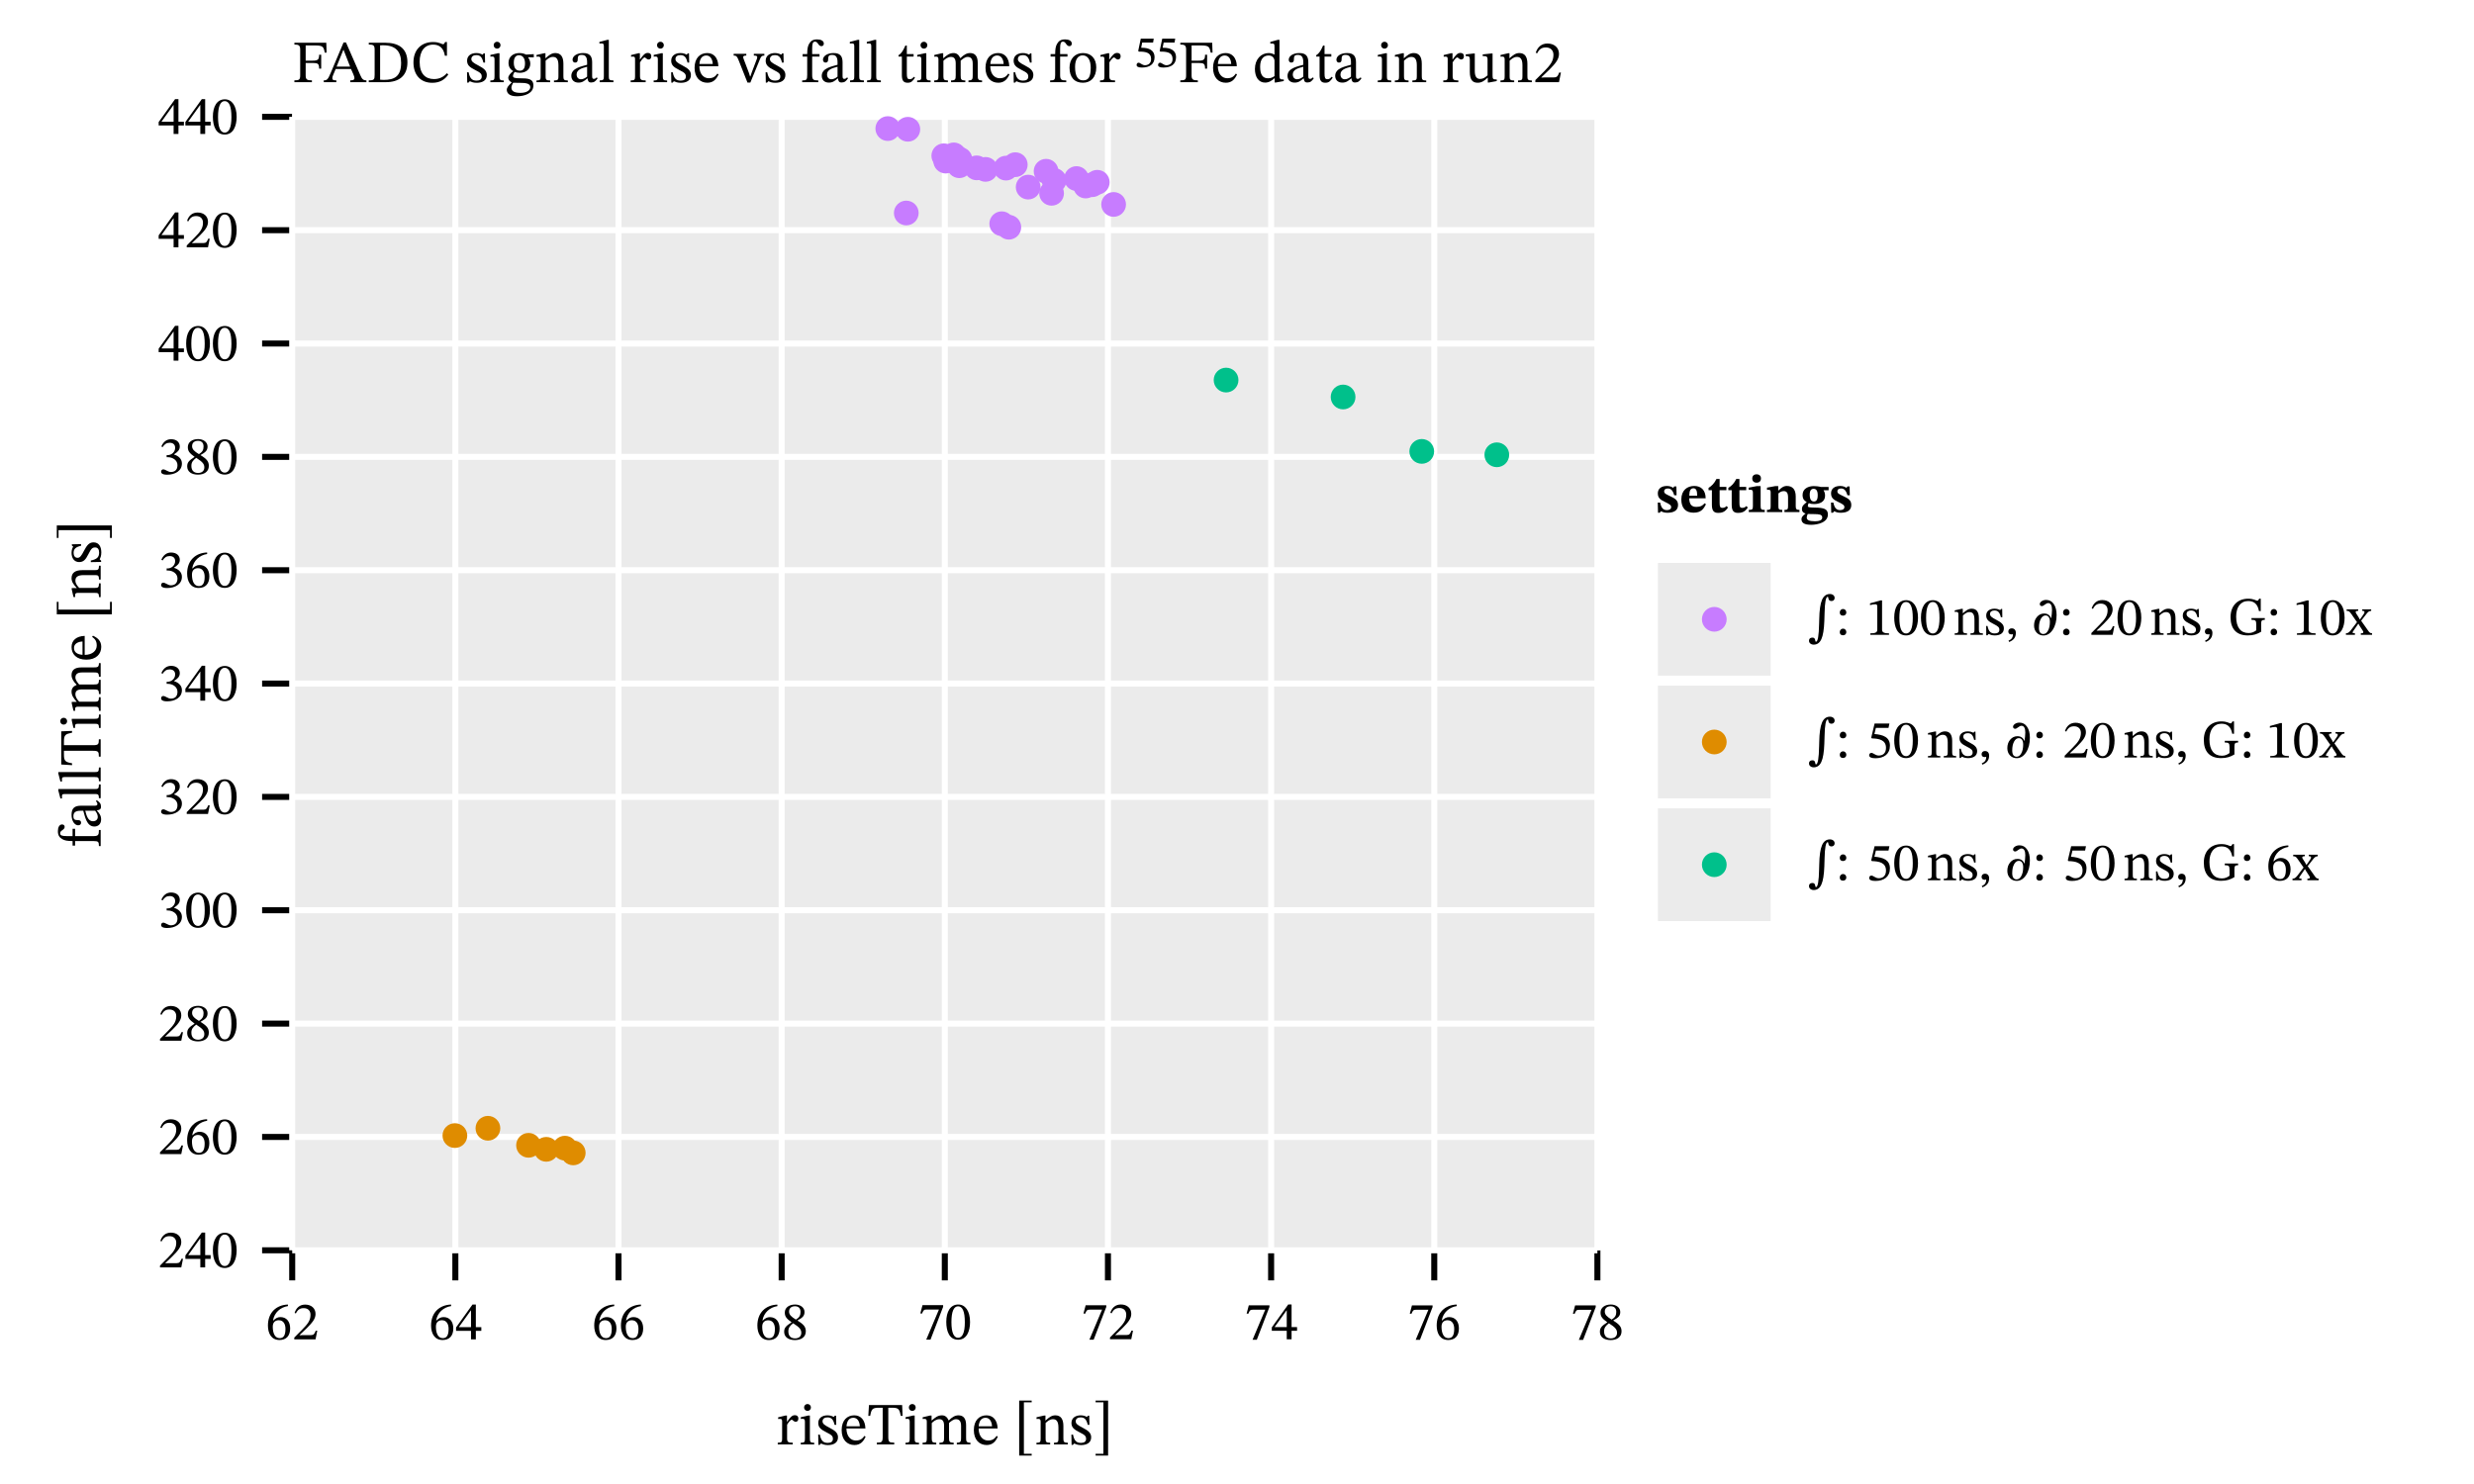 <?xml version="1.0" encoding="UTF-8" standalone="no"?>
<svg
   width="600pt"
   height="360pt"
   viewBox="0 0 600 360"
   version="1.1"
   id="svg316"
   sodipodi:docname="fadc_mean_riseTime_vs_fallTime_run2.pdf"
   xmlns:inkscape="http://www.inkscape.org/namespaces/inkscape"
   xmlns:sodipodi="http://sodipodi.sourceforge.net/DTD/sodipodi-0.dtd"
   xmlns:xlink="http://www.w3.org/1999/xlink"
   xmlns="http://www.w3.org/2000/svg"
   xmlns:svg="http://www.w3.org/2000/svg">
  <sodipodi:namedview
     id="namedview316"
     pagecolor="#ffffff"
     bordercolor="#666666"
     borderopacity="1.0"
     inkscape:showpageshadow="2"
     inkscape:pageopacity="0.0"
     inkscape:pagecheckerboard="0"
     inkscape:deskcolor="#d1d1d1"
     inkscape:document-units="pt" />
  <defs
     id="defs58">
    <g
       id="g58">
      <g
         id="glyph-0-0">
        <path
           d="M 4.781 0 L 4.781 -0.438 C 3.656 -0.438 3.266 -0.609 3.266 -1.594 L 3.266 -4.656 L 4.984 -4.656 C 6.234 -4.656 6.531 -4.469 6.531 -3.281 L 7.031 -3.281 L 7.031 -6.656 L 6.531 -6.656 C 6.531 -5.484 6.234 -5.219 4.984 -5.219 L 3.266 -5.219 L 3.266 -8.906 L 5.594 -8.906 C 7.484 -8.906 7.625 -8.547 7.891 -7.172 L 8.344 -7.172 L 8.266 -9.562 L 0.531 -9.562 L 0.531 -9.125 C 1.578 -9.125 1.938 -8.922 1.938 -7.906 L 1.938 -1.688 C 1.938 -0.609 1.703 -0.438 0.531 -0.438 L 0.531 0 Z M 4.781 0 "
           id="path1" />
      </g>
      <g
         id="glyph-0-1">
        <path
           d="M 3.094 0 L 3.094 -0.438 C 2.422 -0.438 2.125 -0.531 2.125 -0.938 C 2.125 -1.188 2.203 -1.406 2.281 -1.641 L 2.938 -3.188 L 6.656 -3.188 L 7.234 -1.875 C 7.422 -1.438 7.484 -1.172 7.484 -0.969 C 7.484 -0.469 6.906 -0.438 6.469 -0.438 L 6.469 0 L 10.391 0 L 10.391 -0.438 C 9.594 -0.438 9.312 -0.766 8.891 -1.734 L 5.438 -9.625 L 4.844 -9.625 L 1.766 -2.328 C 1.062 -0.672 0.859 -0.438 0.047 -0.438 L 0.047 0 Z M 3.156 -3.766 L 4.797 -7.844 L 4.844 -7.844 L 6.438 -3.766 Z M 3.156 -3.766 "
           id="path2" />
      </g>
      <g
         id="glyph-0-2">
        <path
           d="M 4.672 0 C 7.812 0 9.891 -1.484 9.891 -4.828 C 9.891 -8.375 7.531 -9.562 4.516 -9.562 L 0.516 -9.562 L 0.516 -9.125 C 1.594 -9.125 1.938 -8.953 1.938 -7.906 L 1.938 -1.797 C 1.938 -0.625 1.797 -0.438 0.516 -0.438 L 0.516 0 Z M 4.125 -0.547 C 3.844 -0.547 3.562 -0.562 3.266 -0.594 L 3.266 -8.938 C 3.547 -8.953 3.75 -8.953 3.984 -8.953 C 7 -8.953 8.359 -7.469 8.359 -4.703 C 8.359 -1.422 6.781 -0.547 4.125 -0.547 Z M 4.125 -0.547 "
           id="path3" />
      </g>
      <g
         id="glyph-0-3">
        <path
           d="M 5.297 0.156 C 7.203 0.156 8.406 -0.688 9.188 -1.859 L 8.844 -2.172 C 8.031 -1.281 7.062 -0.75 5.719 -0.75 C 3.672 -0.75 2.234 -2 2.234 -4.922 C 2.234 -7.5 3.422 -9.109 5.516 -9.109 C 7.016 -9.109 8.047 -8.312 8.359 -6.406 L 8.859 -6.406 L 8.859 -9.734 L 8.422 -9.734 C 8.25 -9.438 8.156 -9.203 7.922 -9.203 C 7.562 -9.203 7.031 -9.734 5.5 -9.734 C 2.703 -9.734 0.734 -7.938 0.734 -4.766 C 0.734 -1.938 2.297 0.156 5.297 0.156 Z M 5.297 0.156 "
           id="path4" />
      </g>
      <g
         id="glyph-0-4">
        <path
           d="M 0.609 0.109 L 0.922 0.109 L 1.219 -0.219 L 1.25 -0.219 C 1.625 -0.062 2.062 0.156 2.906 0.156 C 4.219 0.156 5.359 -0.359 5.359 -1.734 C 5.359 -2.812 4.641 -3.344 3.312 -4.047 C 2.094 -4.672 1.609 -5.031 1.609 -5.594 C 1.609 -6.25 2.125 -6.562 2.797 -6.562 C 3.688 -6.562 4.219 -6.141 4.531 -4.75 L 4.938 -4.75 L 4.891 -6.984 L 4.594 -6.984 L 4.344 -6.672 L 4.328 -6.672 C 3.969 -6.859 3.531 -7.062 2.812 -7.062 C 1.562 -7.062 0.578 -6.422 0.578 -5.219 C 0.578 -4.141 1.172 -3.641 2.5 -2.969 C 3.859 -2.297 4.125 -2.016 4.125 -1.344 C 4.125 -0.656 3.609 -0.375 2.875 -0.375 C 1.797 -0.375 1.25 -0.891 0.953 -2.391 L 0.562 -2.391 Z M 0.609 0.109 "
           id="path5" />
      </g>
      <g
         id="glyph-0-5">
        <path
           d="M 3.734 0 L 3.734 -0.406 C 2.766 -0.406 2.688 -0.625 2.688 -1.469 L 2.688 -7.016 L 2.312 -7.016 L 0.484 -6.609 L 0.484 -6.188 C 0.484 -6.188 0.641 -6.219 0.844 -6.219 C 1.266 -6.219 1.484 -6.156 1.484 -5.531 L 1.484 -1.469 C 1.484 -0.641 1.438 -0.406 0.469 -0.406 L 0.469 0 Z M 2.109 -8.141 C 2.625 -8.141 2.938 -8.531 2.938 -8.969 C 2.938 -9.406 2.625 -9.797 2.109 -9.797 C 1.594 -9.797 1.281 -9.406 1.281 -8.969 C 1.281 -8.531 1.609 -8.141 2.109 -8.141 Z M 2.109 -8.141 "
           id="path6" />
      </g>
      <g
         id="glyph-0-6">
        <path
           d="M 2.781 3.422 C 4.609 3.422 6.766 2.75 6.766 0.797 C 6.766 -0.875 5.375 -0.938 3.531 -0.938 C 2.203 -0.938 1.812 -1.078 1.812 -1.516 C 1.812 -1.766 2.047 -2.281 2.203 -2.484 C 2.578 -2.359 2.984 -2.266 3.453 -2.266 C 4.969 -2.266 6.016 -3.125 6.016 -4.484 C 6.016 -5.203 5.703 -5.688 5.5 -5.984 L 5.5 -6.047 L 6.859 -6.016 L 6.859 -6.797 L 5 -6.688 C 4.531 -6.922 3.984 -7.062 3.375 -7.062 C 1.828 -7.062 0.734 -6.141 0.734 -4.688 C 0.734 -3.734 1.156 -3.094 1.859 -2.703 L 1.859 -2.672 C 1.172 -2.156 0.672 -1.547 0.672 -1.016 C 0.672 -0.562 1.078 -0.141 1.484 0.031 L 1.484 0.094 C 0.703 0.844 0.312 1.344 0.312 1.812 C 0.312 2.625 0.875 3.422 2.781 3.422 Z M 1.844 0.141 C 2.047 0.141 2.328 0.156 3.484 0.172 C 3.531 0.172 3.578 0.172 3.625 0.172 C 4.594 0.188 6.016 0.203 6.016 1.203 C 6.016 1.828 5.344 2.594 3.625 2.594 C 2.141 2.594 1.438 2.172 1.438 1.328 C 1.438 1.016 1.547 0.688 1.844 0.141 Z M 3.469 -2.781 C 2.516 -2.781 2.016 -3.484 2.016 -4.75 C 2.016 -5.969 2.516 -6.531 3.266 -6.531 C 4.203 -6.531 4.734 -5.75 4.734 -4.562 C 4.734 -3.188 4.188 -2.781 3.469 -2.781 Z M 3.469 -2.781 "
           id="path7" />
      </g>
      <g
         id="glyph-0-7">
        <path
           d="M 8.078 0 L 8.078 -0.406 C 7.094 -0.406 7 -0.656 7 -1.469 L 7 -4.469 C 7 -6.141 6.375 -7.062 5.047 -7.062 C 4.125 -7.062 3.484 -6.531 2.703 -5.828 L 2.641 -5.828 L 2.656 -7.016 L 2.328 -7.016 L 0.484 -6.594 L 0.484 -6.172 C 0.484 -6.172 0.625 -6.203 0.875 -6.203 C 1.266 -6.203 1.484 -6.078 1.484 -5.562 L 1.484 -1.469 C 1.484 -0.656 1.438 -0.406 0.469 -0.406 L 0.469 0 L 3.797 0 L 3.797 -0.406 C 2.75 -0.406 2.688 -0.656 2.688 -1.469 L 2.688 -5.203 C 3.125 -5.594 3.672 -6.125 4.453 -6.125 C 5.109 -6.125 5.797 -5.844 5.797 -4.109 L 5.797 -1.469 C 5.797 -0.656 5.75 -0.406 4.719 -0.406 L 4.719 0 Z M 8.078 0 "
           id="path8" />
      </g>
      <g
         id="glyph-0-8">
        <path
           d="M 2.281 0.109 C 3.219 0.109 3.734 -0.312 4.422 -0.906 L 4.484 -0.906 C 4.562 -0.266 4.719 0.078 5.359 0.078 C 6.094 0.078 6.438 -0.234 6.922 -0.938 L 6.703 -1.156 C 6.5 -0.953 6.297 -0.797 6.016 -0.797 C 5.719 -0.797 5.594 -0.922 5.594 -1.516 L 5.594 -4.812 C 5.594 -6.328 4.984 -7.062 3.406 -7.062 C 1.812 -7.062 0.844 -6.266 0.844 -5.453 C 0.844 -4.969 1.156 -4.75 1.453 -4.75 C 1.859 -4.75 2.094 -4.969 2.094 -5.422 C 2.094 -6.297 2.234 -6.609 3.062 -6.609 C 3.938 -6.609 4.375 -6.125 4.375 -4.859 L 4.375 -4.219 C 3.125 -3.828 0.547 -3.453 0.547 -1.531 C 0.547 -0.594 1.156 0.109 2.281 0.109 Z M 4.375 -1.344 C 3.891 -0.938 3.359 -0.703 2.875 -0.703 C 2.25 -0.703 1.828 -1.156 1.828 -1.875 C 1.828 -3.016 3.062 -3.406 4.375 -3.734 Z M 4.375 -1.344 "
           id="path9" />
      </g>
      <g
         id="glyph-0-9">
        <path
           d="M 3.781 0 L 3.781 -0.422 C 2.734 -0.422 2.656 -0.625 2.656 -1.469 L 2.656 -10.266 L 2.297 -10.266 L 0.375 -9.766 L 0.375 -9.375 C 0.375 -9.375 0.594 -9.391 0.844 -9.391 C 1.203 -9.391 1.453 -9.375 1.453 -8.766 L 1.453 -1.469 C 1.453 -0.656 1.391 -0.422 0.438 -0.422 L 0.438 0 Z M 3.781 0 "
           id="path10" />
      </g>
      <g
         id="glyph-0-10">
        <path
           d="M 4.062 0 L 4.062 -0.422 C 2.969 -0.422 2.688 -0.562 2.688 -1.484 L 2.688 -4.797 C 3.047 -5.375 3.5 -6 3.844 -6 C 4.016 -6 4.312 -5.5 4.781 -5.5 C 5.109 -5.5 5.422 -5.734 5.422 -6.281 C 5.422 -6.781 5.156 -7.094 4.578 -7.094 C 3.891 -7.094 3.453 -6.594 2.703 -5.516 L 2.656 -5.516 L 2.656 -7.016 L 2.312 -7.016 L 0.516 -6.578 L 0.516 -6.172 C 0.516 -6.172 0.672 -6.203 0.953 -6.203 C 1.484 -6.203 1.484 -5.938 1.484 -5.406 L 1.484 -1.406 C 1.484 -0.594 1.375 -0.422 0.422 -0.422 L 0.422 0 Z M 4.062 0 "
           id="path11" />
      </g>
      <g
         id="glyph-0-11">
        <path
           d="M 3.594 0.141 C 5.094 0.141 5.797 -0.766 6.312 -1.875 L 6.031 -2.078 C 5.578 -1.469 5.125 -0.953 3.938 -0.953 C 2.75 -0.953 1.688 -1.891 1.656 -3.875 L 6.266 -3.875 C 6.203 -5.906 5.156 -7.062 3.562 -7.062 C 1.859 -7.062 0.5 -5.891 0.5 -3.469 C 0.5 -1.125 1.844 0.141 3.594 0.141 Z M 1.672 -4.406 C 1.781 -5.734 2.328 -6.469 3.344 -6.469 C 4.375 -6.469 4.859 -5.484 4.906 -4.406 Z M 1.672 -4.406 "
           id="path12" />
      </g>
      <g
         id="glyph-0-12">
        <path
           d="M 3.859 0.094 L 6.156 -5.5 C 6.438 -6.25 6.672 -6.453 7.25 -6.453 L 7.25 -6.875 L 4.703 -6.875 L 4.703 -6.453 C 5.219 -6.453 5.531 -6.391 5.531 -6.062 C 5.531 -5.828 5.438 -5.656 5.422 -5.594 L 4.172 -2.297 L 3.875 -1.406 L 3.781 -1.406 L 3.5 -2.281 L 2.266 -5.531 C 2.188 -5.734 2.125 -5.906 2.125 -6.094 C 2.125 -6.328 2.312 -6.453 2.875 -6.453 L 2.875 -6.875 L -0.188 -6.875 L -0.188 -6.453 C 0.438 -6.453 0.609 -6.297 0.984 -5.391 L 3.156 0.094 Z M 3.859 0.094 "
           id="path13" />
      </g>
      <g
         id="glyph-0-13">
        <path
           d="M 4.172 0 L 4.172 -0.422 C 2.969 -0.422 2.688 -0.594 2.688 -1.734 L 2.688 -6.203 L 4.469 -6.203 L 4.469 -6.812 L 2.688 -6.812 L 2.688 -8.172 C 2.688 -9.391 2.844 -9.828 3.391 -9.828 C 3.734 -9.828 3.938 -9.578 4.125 -9.297 C 4.344 -9.016 4.531 -8.734 4.922 -8.734 C 5.25 -8.734 5.516 -8.938 5.516 -9.359 C 5.516 -10.016 4.828 -10.375 3.891 -10.375 C 2.859 -10.375 2.344 -9.984 1.953 -9.312 C 1.609 -8.703 1.5 -8.125 1.484 -6.812 L 0.375 -6.812 L 0.375 -6.203 L 1.484 -6.203 L 1.484 -1.734 C 1.484 -0.594 1.328 -0.422 0.266 -0.422 L 0.266 0 Z M 4.172 0 "
           id="path14" />
      </g>
      <g
         id="glyph-0-14">
        <path
           d="M 4.266 -1.312 C 3.906 -0.906 3.703 -0.719 3.25 -0.719 C 2.672 -0.719 2.547 -1.062 2.547 -2.094 L 2.547 -6.203 L 4.188 -6.203 L 4.188 -6.812 L 2.547 -6.812 L 2.547 -8.875 L 2.188 -8.875 C 1.656 -7.641 1.219 -6.953 0.531 -6.531 L 0.531 -6.203 L 1.344 -6.203 L 1.344 -1.688 C 1.344 -0.375 1.766 0.141 2.734 0.141 C 3.672 0.141 3.969 -0.297 4.531 -1.078 Z M 4.266 -1.312 "
           id="path15" />
      </g>
      <g
         id="glyph-0-15">
        <path
           d="M 8 0 L 8 -0.422 C 6.953 -0.422 6.875 -0.688 6.875 -1.688 L 6.875 -5.219 C 7.359 -5.625 7.953 -6.125 8.547 -6.125 C 9.234 -6.125 9.797 -5.797 9.797 -4.484 L 9.797 -1.688 C 9.797 -0.797 9.766 -0.422 8.766 -0.422 L 8.766 0 L 12.062 0 L 12.062 -0.422 C 11.062 -0.422 11.016 -0.766 11.016 -1.688 L 11.016 -4.656 C 11.016 -6.422 10.266 -7.062 9.141 -7.062 C 8.359 -7.062 7.625 -6.641 6.828 -5.844 L 6.766 -5.844 C 6.469 -6.547 5.984 -7.062 5.156 -7.062 C 4.156 -7.062 3.484 -6.516 2.703 -5.828 L 2.641 -5.828 L 2.641 -7.016 L 2.297 -7.016 L 0.484 -6.594 L 0.484 -6.172 C 0.484 -6.172 0.656 -6.203 0.875 -6.203 C 1.281 -6.203 1.484 -6.062 1.484 -5.547 L 1.484 -1.469 C 1.484 -0.594 1.375 -0.422 0.469 -0.422 L 0.469 0 L 3.781 0 L 3.781 -0.422 C 2.875 -0.422 2.688 -0.594 2.688 -1.406 L 2.688 -5.188 C 3.094 -5.594 3.75 -6.125 4.516 -6.125 C 5.172 -6.125 5.672 -5.797 5.672 -4.562 L 5.672 -1.688 C 5.672 -0.672 5.594 -0.422 4.547 -0.422 L 4.547 0 Z M 8 0 "
           id="path16" />
      </g>
      <g
         id="glyph-0-16">
        <path
           d="M 3.75 0.141 C 5.641 0.141 6.984 -1.141 6.984 -3.578 C 6.984 -5.734 5.75 -7.062 3.75 -7.062 C 1.797 -7.062 0.5 -5.625 0.5 -3.516 C 0.5 -1.156 1.719 0.141 3.75 0.141 Z M 3.812 -0.438 C 2.562 -0.422 1.844 -1.391 1.844 -3.703 C 1.844 -5.578 2.594 -6.5 3.688 -6.5 C 4.984 -6.5 5.641 -5.297 5.641 -3.5 C 5.641 -1.141 5 -0.438 3.812 -0.438 Z M 3.812 -0.438 "
           id="path17" />
      </g>
      <g
         id="glyph-0-17">
        <path
           d="M 1.641 -3.547 C 3.469 -3.547 4.703 -4.312 4.703 -6.078 C 4.703 -7.719 3.359 -8.344 1.641 -8.344 C 1.578 -8.344 1.516 -8.344 1.453 -8.344 L 1.703 -9.609 L 4.344 -9.609 L 4.5 -10.562 L 1.359 -10.562 L 0.734 -7.578 L 0.906 -7.406 L 1.422 -7.406 C 2.953 -7.344 3.859 -6.953 3.859 -5.594 C 3.859 -4.547 3.125 -4.109 2.359 -4.109 C 1.688 -4.109 1.25 -4.719 0.812 -4.719 C 0.531 -4.719 0.344 -4.453 0.344 -4.172 C 0.344 -3.766 0.75 -3.547 1.641 -3.547 Z M 1.641 -3.547 "
           id="path18" />
      </g>
      <g
         id="glyph-0-18">
        <path
           d="M 2.969 0.109 C 3.922 0.109 4.672 -0.438 5.219 -0.938 L 5.281 -0.938 L 5.281 0.078 L 5.609 0.078 L 7.484 -0.266 L 7.484 -0.656 L 7.172 -0.656 C 6.641 -0.656 6.438 -0.797 6.438 -1.562 L 6.438 -10.266 L 6.047 -10.266 L 4.219 -9.766 L 4.219 -9.359 C 4.219 -9.359 4.469 -9.375 4.594 -9.375 C 5.172 -9.375 5.234 -9.25 5.234 -8.609 L 5.234 -6.703 L 5.172 -6.703 C 4.75 -6.938 4.297 -7.062 3.828 -7.062 C 2 -7.062 0.484 -5.594 0.484 -3.188 C 0.484 -1.328 1.328 0.109 2.969 0.109 Z M 3.656 -0.938 C 2.422 -0.938 1.75 -1.75 1.75 -3.75 C 1.75 -5.594 2.578 -6.469 3.797 -6.469 C 4.703 -6.469 5.125 -5.906 5.234 -5.312 L 5.234 -1.469 C 4.734 -1.125 4.328 -0.938 3.656 -0.938 Z M 3.656 -0.938 "
           id="path19" />
      </g>
      <g
         id="glyph-0-19">
        <path
           d="M 3.234 0.141 C 4.156 0.141 4.844 -0.297 5.609 -1.047 L 5.688 -1.047 L 5.688 0.078 L 6.016 0.078 L 7.859 -0.266 L 7.859 -0.656 L 7.703 -0.656 C 7.016 -0.656 6.844 -0.75 6.844 -1.609 L 6.844 -6.953 L 6.484 -6.953 L 4.453 -6.734 L 4.453 -6.328 C 5.375 -6.328 5.625 -6.25 5.625 -5.484 L 5.625 -1.656 C 5.047 -1.156 4.578 -0.781 3.844 -0.781 C 3.078 -0.781 2.531 -1.219 2.531 -2.703 L 2.531 -6.953 L 2.219 -6.953 L 0.328 -6.734 L 0.328 -6.328 C 1.125 -6.312 1.328 -6.25 1.328 -5.469 L 1.328 -2.516 C 1.328 -0.531 2.016 0.141 3.234 0.141 Z M 3.234 0.141 "
           id="path20" />
      </g>
      <g
         id="glyph-0-20">
        <path
           d="M 6.281 0 L 6.75 -2.328 L 6.328 -2.328 C 6 -1.453 5.797 -1.156 5.031 -1.156 L 3.016 -1.156 L 2 -1.109 L 2 -1.172 L 3.906 -3 C 5.453 -4.547 6.281 -5.562 6.281 -6.859 C 6.281 -8.375 5.141 -9.375 3.484 -9.375 C 2.078 -9.375 1.094 -8.547 0.641 -7.141 L 0.984 -7 C 1.531 -8.094 2.172 -8.422 3.109 -8.422 C 4.234 -8.422 4.938 -7.719 4.938 -6.641 C 4.938 -5.109 4.203 -4.188 2.766 -2.703 L 0.547 -0.5 L 0.547 0 Z M 6.281 0 "
           id="path21" />
      </g>
      <g
         id="glyph-0-21">
        <path
           d="M 6.5 0 L 6.5 -0.438 C 5.25 -0.438 5.062 -0.578 5.062 -1.906 L 5.062 -8.906 L 5.984 -8.906 C 7.594 -8.906 7.766 -8.531 8.094 -6.938 L 8.531 -6.938 L 8.422 -9.562 L 0.375 -9.562 L 0.219 -6.938 L 0.672 -6.938 C 0.969 -8.531 1.172 -8.906 2.781 -8.906 L 3.703 -8.906 L 3.703 -1.906 C 3.703 -0.578 3.5 -0.438 2.281 -0.438 L 2.281 0 Z M 6.5 0 "
           id="path22" />
      </g>
      <g
         id="glyph-0-22">
        <path
           d="M 4.359 2.703 L 4.359 2.266 L 2.469 2.266 L 2.469 -10.219 L 4.359 -10.219 L 4.359 -10.641 L 1.328 -10.641 L 1.328 2.703 Z M 4.359 2.703 "
           id="path23" />
      </g>
      <g
         id="glyph-0-23">
        <path
           d="M 3.719 2.703 L 3.719 -10.641 L 0.688 -10.641 L 0.688 -10.219 L 2.578 -10.219 L 2.578 2.266 L 0.688 2.266 L 0.688 2.703 Z M 3.719 2.703 "
           id="path24" />
      </g>
      <g
         id="glyph-1-0">
        <path
           d="M 3.391 0.156 C 5.047 0.156 5.984 -0.875 5.984 -2.656 C 5.984 -4.375 5.047 -5.406 3.625 -5.406 C 2.953 -5.406 2.469 -5.125 1.922 -4.594 L 1.828 -4.609 C 2.156 -6.516 3.625 -7.797 5.453 -8.078 L 5.438 -8.453 C 2.625 -8.344 0.594 -6.516 0.594 -3.359 C 0.594 -1.438 1.438 0.156 3.391 0.156 Z M 3.438 -0.297 C 2.297 -0.297 1.766 -1.469 1.766 -3.094 C 1.766 -4.234 2.469 -4.641 3.234 -4.641 C 4.328 -4.641 4.844 -3.734 4.844 -2.547 C 4.844 -0.891 4.328 -0.297 3.438 -0.297 Z M 3.438 -0.297 "
           id="path25" />
      </g>
      <g
         id="glyph-1-1">
        <path
           d="M 5.656 0 L 6.078 -2.094 L 5.703 -2.094 C 5.391 -1.312 5.219 -1.031 4.531 -1.031 L 2.703 -1.031 L 1.797 -1 L 1.797 -1.062 L 3.516 -2.703 C 4.906 -4.094 5.656 -5 5.656 -6.172 C 5.656 -7.547 4.625 -8.438 3.141 -8.438 C 1.875 -8.438 0.984 -7.703 0.578 -6.422 L 0.891 -6.297 C 1.375 -7.281 1.953 -7.578 2.797 -7.578 C 3.812 -7.578 4.438 -6.953 4.438 -5.969 C 4.438 -4.594 3.781 -3.766 2.484 -2.438 L 0.5 -0.438 L 0.5 0 Z M 5.656 0 "
           id="path26" />
      </g>
      <g
         id="glyph-1-2">
        <path
           d="M 4.969 0 L 4.969 -2.062 L 6.297 -2.062 L 6.297 -2.969 L 4.969 -2.969 L 4.969 -8.453 L 4.156 -8.453 L 0.172 -2.891 L 0.172 -2.062 L 3.797 -2.062 L 3.797 0 Z M 0.891 -3.031 L 3.75 -7.016 L 3.797 -7.016 L 3.797 -2.969 L 0.891 -2.969 Z M 0.891 -3.031 "
           id="path27" />
      </g>
      <g
         id="glyph-1-3">
        <path
           d="M 3.219 0.156 C 4.781 0.156 5.859 -0.594 5.859 -1.969 C 5.859 -3.016 5.375 -3.641 3.859 -4.562 L 3.859 -4.609 C 5.078 -5.281 5.547 -5.703 5.547 -6.672 C 5.547 -7.703 4.562 -8.469 3.266 -8.469 C 1.812 -8.469 0.766 -7.719 0.766 -6.531 C 0.766 -5.641 1.062 -5.109 2.391 -4.172 L 2.391 -4.141 C 1.172 -3.328 0.609 -2.906 0.609 -1.859 C 0.609 -0.531 1.703 0.156 3.219 0.156 Z M 2.797 -3.922 C 4.375 -2.906 4.766 -2.422 4.766 -1.578 C 4.766 -0.688 4.078 -0.25 3.266 -0.25 C 2.281 -0.25 1.625 -0.781 1.625 -1.969 C 1.625 -2.875 2.047 -3.328 2.797 -3.922 Z M 3.453 -4.812 C 2.297 -5.531 1.797 -6 1.797 -6.766 C 1.797 -7.562 2.344 -8.047 3.234 -8.047 C 4.078 -8.047 4.578 -7.562 4.578 -6.688 C 4.578 -5.859 4.328 -5.344 3.453 -4.812 Z M 3.453 -4.812 "
           id="path28" />
      </g>
      <g
         id="glyph-1-4">
        <path
           d="M 3.016 0.109 L 6.078 -7.844 L 6.078 -8.25 L 1.078 -8.25 L 0.547 -6.25 L 0.953 -6.203 C 1.312 -7.062 1.422 -7.188 2.141 -7.188 L 5.062 -7.188 L 1.984 0.109 Z M 3.016 0.109 "
           id="path29" />
      </g>
      <g
         id="glyph-1-5">
        <path
           d="M 3.234 0.141 C 5.297 0.141 6.125 -1.906 6.125 -4.156 C 6.125 -6.844 4.953 -8.406 3.266 -8.406 C 1.359 -8.406 0.359 -6.672 0.359 -4.188 C 0.359 -1.875 1.125 0.141 3.234 0.141 Z M 3.234 -0.328 C 2.188 -0.328 1.609 -1.578 1.609 -4.125 C 1.609 -6.719 2.188 -7.969 3.219 -7.969 C 4.297 -7.969 4.859 -6.734 4.859 -4.078 C 4.859 -1.562 4.266 -0.328 3.234 -0.328 Z M 3.234 -0.328 "
           id="path30" />
      </g>
      <g
         id="glyph-1-6">
        <path
           d="M 2.234 0.172 C 4.156 0.172 5.812 -0.75 5.812 -2.547 C 5.812 -3.703 4.938 -4.406 3.891 -4.734 L 3.891 -4.766 C 4.719 -5.297 5.297 -5.781 5.297 -6.672 C 5.297 -7.672 4.531 -8.438 3.188 -8.438 C 2.125 -8.438 1.312 -7.828 0.828 -6.688 L 1.125 -6.516 C 1.578 -7.219 2.062 -7.578 2.844 -7.578 C 3.656 -7.578 4.172 -7.141 4.172 -6.359 C 4.172 -5.297 3.25 -4.578 2.359 -4.578 L 2.109 -4.578 L 2.109 -4.078 L 2.375 -4.078 C 3.625 -4.078 4.734 -3.312 4.734 -2.141 C 4.734 -0.859 3.938 -0.484 3.109 -0.484 C 2.453 -0.484 1.812 -1.125 1.281 -1.125 C 0.938 -1.125 0.766 -0.828 0.766 -0.547 C 0.766 -0.203 1.062 0.172 2.234 0.172 Z M 2.234 0.172 "
           id="path31" />
      </g>
      <g
         id="glyph-1-7">
        <path
           d="M 1.719 0.109 C 2.234 0.109 2.531 -0.25 2.531 -0.656 C 2.531 -1.094 2.234 -1.5 1.734 -1.5 C 1.25 -1.5 0.938 -1.109 0.938 -0.672 C 0.938 -0.219 1.188 0.109 1.719 0.109 Z M 1.719 -4.656 C 2.234 -4.656 2.531 -5.016 2.531 -5.422 C 2.531 -5.859 2.234 -6.266 1.734 -6.266 C 1.25 -6.266 0.938 -5.875 0.938 -5.438 C 0.938 -4.984 1.188 -4.656 1.719 -4.656 Z M 1.719 -4.656 "
           id="path32" />
      </g>
      <g
         id="glyph-1-8">
        <path
           d="M 5.578 0 L 5.578 -0.359 C 4.375 -0.359 3.891 -0.609 3.891 -1.25 L 3.891 -8.359 L 3.516 -8.359 L 0.969 -7.641 L 0.969 -7.219 C 1.375 -7.344 2.047 -7.422 2.297 -7.422 C 2.625 -7.422 2.734 -7.234 2.734 -6.781 L 2.734 -1.25 C 2.734 -0.594 2.281 -0.359 1.047 -0.359 L 1.047 0 Z M 5.578 0 "
           id="path33" />
      </g>
      <g
         id="glyph-1-9" />
      <g
         id="glyph-1-10">
        <path
           d="M 7.266 0 L 7.266 -0.359 C 6.391 -0.359 6.297 -0.594 6.297 -1.328 L 6.297 -4.016 C 6.297 -5.531 5.734 -6.344 4.547 -6.344 C 3.719 -6.344 3.141 -5.875 2.438 -5.25 L 2.391 -5.25 L 2.391 -6.312 L 2.094 -6.312 L 0.438 -5.938 L 0.438 -5.547 C 0.438 -5.547 0.562 -5.578 0.781 -5.578 C 1.141 -5.578 1.328 -5.469 1.328 -5 L 1.328 -1.328 C 1.328 -0.594 1.297 -0.359 0.422 -0.359 L 0.422 0 L 3.422 0 L 3.422 -0.359 C 2.469 -0.359 2.422 -0.594 2.422 -1.328 L 2.422 -4.688 C 2.812 -5.047 3.297 -5.516 4 -5.516 C 4.594 -5.516 5.219 -5.266 5.219 -3.688 L 5.219 -1.328 C 5.219 -0.594 5.172 -0.359 4.25 -0.359 L 4.25 0 Z M 7.266 0 "
           id="path34" />
      </g>
      <g
         id="glyph-1-11">
        <path
           d="M 0.547 0.109 L 0.828 0.109 L 1.094 -0.203 L 1.125 -0.203 C 1.469 -0.047 1.859 0.141 2.625 0.141 C 3.797 0.141 4.812 -0.328 4.812 -1.562 C 4.812 -2.531 4.172 -3.016 2.984 -3.641 C 1.891 -4.203 1.453 -4.531 1.453 -5.047 C 1.453 -5.625 1.906 -5.906 2.516 -5.906 C 3.312 -5.906 3.797 -5.531 4.078 -4.281 L 4.438 -4.281 L 4.406 -6.281 L 4.141 -6.281 L 3.922 -6.016 L 3.906 -6.016 C 3.578 -6.172 3.188 -6.344 2.531 -6.344 C 1.406 -6.344 0.531 -5.781 0.531 -4.703 C 0.531 -3.734 1.062 -3.266 2.25 -2.672 C 3.469 -2.062 3.719 -1.812 3.719 -1.203 C 3.719 -0.594 3.25 -0.344 2.594 -0.344 C 1.625 -0.344 1.125 -0.797 0.844 -2.141 L 0.516 -2.141 Z M 0.547 0.109 "
           id="path35" />
      </g>
      <g
         id="glyph-1-12">
        <path
           d="M 0.922 1.734 C 1.438 1.5 2.547 1.047 2.547 -0.438 C 2.547 -1.156 2.188 -1.578 1.531 -1.578 C 1.016 -1.578 0.719 -1.234 0.719 -0.812 C 0.719 -0.438 0.922 -0.109 1.438 -0.109 C 1.578 -0.109 1.703 -0.125 1.844 -0.188 C 1.844 0.875 1.25 1.188 0.766 1.406 Z M 0.922 1.734 "
           id="path36" />
      </g>
      <g
         id="glyph-1-13">
        <path
           d="M 4.844 0.141 C 6.281 0.141 7.141 -0.203 8.078 -0.75 L 8.078 -2.641 C 8.078 -3.453 8.234 -3.641 8.969 -3.641 L 8.969 -4.062 L 5.734 -4.062 L 5.734 -3.641 C 6.734 -3.641 6.891 -3.453 6.891 -2.516 L 6.891 -1.094 C 6.359 -0.703 5.844 -0.438 5.031 -0.438 C 3.156 -0.438 2.016 -1.75 2.016 -4.422 C 2.016 -6.75 3.094 -8.203 4.938 -8.203 C 6.328 -8.203 7.234 -7.5 7.547 -5.766 L 7.984 -5.766 L 7.984 -8.766 L 7.609 -8.766 C 7.438 -8.469 7.359 -8.281 7.141 -8.281 C 6.812 -8.281 6.359 -8.766 4.922 -8.766 C 2.469 -8.766 0.656 -7.172 0.656 -4.266 C 0.656 -1.469 2.062 0.141 4.844 0.141 Z M 4.844 0.141 "
           id="path37" />
      </g>
      <g
         id="glyph-1-14">
        <path
           d="M 6.312 0 L 6.312 -0.375 C 5.828 -0.375 5.625 -0.609 5.266 -1.141 L 3.656 -3.422 L 5.047 -5.203 C 5.344 -5.578 5.641 -5.812 6.094 -5.812 L 6.094 -6.188 L 3.922 -6.188 L 3.922 -5.828 C 4.344 -5.828 4.469 -5.703 4.469 -5.516 C 4.469 -5.297 4.344 -5.109 4 -4.625 L 3.375 -3.734 L 3.328 -3.734 L 3.016 -4.312 C 2.562 -5.047 2.328 -5.312 2.328 -5.531 C 2.328 -5.719 2.547 -5.828 2.953 -5.828 L 2.953 -6.188 L 0.141 -6.188 L 0.141 -5.812 C 0.688 -5.812 0.844 -5.688 1.297 -5.031 L 2.656 -3.078 L 1.094 -1.031 C 0.656 -0.531 0.422 -0.375 -0.031 -0.375 L -0.031 0 L 2.156 0 L 2.156 -0.375 C 1.734 -0.375 1.578 -0.438 1.578 -0.578 C 1.578 -0.688 1.75 -0.922 1.891 -1.125 L 2.953 -2.672 L 3.016 -2.672 L 3.266 -2.219 L 4.094 -0.938 C 4.156 -0.844 4.188 -0.766 4.188 -0.672 C 4.188 -0.438 4.031 -0.375 3.578 -0.375 L 3.578 0 Z M 6.312 0 "
           id="path38" />
      </g>
      <g
         id="glyph-1-15">
        <path
           d="M 2.281 0.172 C 4.359 0.172 5.797 -0.844 5.797 -2.875 C 5.797 -4.922 4.188 -5.531 2.031 -5.703 L 2.391 -7.188 L 5.453 -7.188 L 5.672 -8.25 L 2.078 -8.25 L 1.266 -4.828 L 1.422 -4.641 C 3.156 -4.594 4.844 -4.281 4.844 -2.344 C 4.844 -0.984 4.016 -0.484 3.094 -0.484 C 2.25 -0.484 1.812 -1.125 1.297 -1.125 C 0.969 -1.125 0.766 -0.859 0.766 -0.562 C 0.766 -0.078 1.266 0.172 2.281 0.172 Z M 2.281 0.172 "
           id="path39" />
      </g>
      <g
         id="glyph-2-0">
        <path
           d="M 0 -4.172 L -0.422 -4.172 C -0.422 -2.969 -0.594 -2.688 -1.734 -2.688 L -6.203 -2.688 L -6.203 -4.469 L -6.812 -4.469 L -6.812 -2.688 L -8.172 -2.688 C -9.391 -2.688 -9.828 -2.844 -9.828 -3.391 C -9.828 -3.734 -9.578 -3.938 -9.297 -4.125 C -9.016 -4.344 -8.734 -4.531 -8.734 -4.922 C -8.734 -5.25 -8.938 -5.516 -9.359 -5.516 C -10.016 -5.516 -10.375 -4.828 -10.375 -3.891 C -10.375 -2.859 -9.984 -2.344 -9.312 -1.953 C -8.703 -1.609 -8.125 -1.5 -6.812 -1.484 L -6.812 -0.375 L -6.203 -0.375 L -6.203 -1.484 L -1.734 -1.484 C -0.594 -1.484 -0.422 -1.328 -0.422 -0.266 L 0 -0.266 Z M 0 -4.172 "
           id="path40" />
      </g>
      <g
         id="glyph-2-1">
        <path
           d="M 0.109 -2.281 C 0.109 -3.219 -0.312 -3.734 -0.906 -4.422 L -0.906 -4.484 C -0.266 -4.562 0.078 -4.719 0.078 -5.359 C 0.078 -6.094 -0.234 -6.438 -0.938 -6.922 L -1.156 -6.703 C -0.953 -6.5 -0.797 -6.297 -0.797 -6.016 C -0.797 -5.719 -0.922 -5.594 -1.516 -5.594 L -4.812 -5.594 C -6.328 -5.594 -7.062 -4.984 -7.062 -3.406 C -7.062 -1.812 -6.266 -0.844 -5.453 -0.844 C -4.969 -0.844 -4.75 -1.156 -4.75 -1.453 C -4.75 -1.859 -4.969 -2.094 -5.422 -2.094 C -6.297 -2.094 -6.609 -2.234 -6.609 -3.062 C -6.609 -3.938 -6.125 -4.375 -4.859 -4.375 L -4.219 -4.375 C -3.828 -3.125 -3.453 -0.547 -1.531 -0.547 C -0.594 -0.547 0.109 -1.156 0.109 -2.281 Z M -1.344 -4.375 C -0.938 -3.891 -0.703 -3.359 -0.703 -2.875 C -0.703 -2.25 -1.156 -1.828 -1.875 -1.828 C -3.016 -1.828 -3.406 -3.062 -3.734 -4.375 Z M -1.344 -4.375 "
           id="path41" />
      </g>
      <g
         id="glyph-2-2">
        <path
           d="M 0 -3.781 L -0.422 -3.781 C -0.422 -2.734 -0.625 -2.656 -1.469 -2.656 L -10.266 -2.656 L -10.266 -2.297 L -9.766 -0.375 L -9.375 -0.375 C -9.375 -0.375 -9.391 -0.594 -9.391 -0.844 C -9.391 -1.203 -9.375 -1.453 -8.766 -1.453 L -1.469 -1.453 C -0.656 -1.453 -0.422 -1.391 -0.422 -0.438 L 0 -0.438 Z M 0 -3.781 "
           id="path42" />
      </g>
      <g
         id="glyph-2-3">
        <path
           d="M 0 -6.5 L -0.438 -6.5 C -0.438 -5.25 -0.578 -5.062 -1.906 -5.062 L -8.906 -5.062 L -8.906 -5.984 C -8.906 -7.594 -8.531 -7.766 -6.938 -8.094 L -6.938 -8.531 L -9.562 -8.422 L -9.562 -0.375 L -6.938 -0.219 L -6.938 -0.672 C -8.531 -0.969 -8.906 -1.172 -8.906 -2.781 L -8.906 -3.703 L -1.906 -3.703 C -0.578 -3.703 -0.438 -3.5 -0.438 -2.281 L 0 -2.281 Z M 0 -6.5 "
           id="path43" />
      </g>
      <g
         id="glyph-2-4">
        <path
           d="M 0 -3.734 L -0.406 -3.734 C -0.406 -2.766 -0.625 -2.688 -1.469 -2.688 L -7.016 -2.688 L -7.016 -2.312 L -6.609 -0.484 L -6.188 -0.484 C -6.188 -0.484 -6.219 -0.641 -6.219 -0.844 C -6.219 -1.266 -6.156 -1.484 -5.531 -1.484 L -1.469 -1.484 C -0.641 -1.484 -0.406 -1.438 -0.406 -0.469 L 0 -0.469 Z M -8.141 -2.109 C -8.141 -2.625 -8.531 -2.938 -8.969 -2.938 C -9.406 -2.938 -9.797 -2.625 -9.797 -2.109 C -9.797 -1.594 -9.406 -1.281 -8.969 -1.281 C -8.531 -1.281 -8.141 -1.609 -8.141 -2.109 Z M -8.141 -2.109 "
           id="path44" />
      </g>
      <g
         id="glyph-2-5">
        <path
           d="M 0 -8 L -0.422 -8 C -0.422 -6.953 -0.688 -6.875 -1.688 -6.875 L -5.219 -6.875 C -5.625 -7.359 -6.125 -7.953 -6.125 -8.547 C -6.125 -9.234 -5.797 -9.797 -4.484 -9.797 L -1.688 -9.797 C -0.797 -9.797 -0.422 -9.766 -0.422 -8.766 L 0 -8.766 L 0 -12.062 L -0.422 -12.062 C -0.422 -11.062 -0.766 -11.016 -1.688 -11.016 L -4.656 -11.016 C -6.422 -11.016 -7.062 -10.266 -7.062 -9.141 C -7.062 -8.359 -6.641 -7.625 -5.844 -6.828 L -5.844 -6.766 C -6.547 -6.469 -7.062 -5.984 -7.062 -5.156 C -7.062 -4.156 -6.516 -3.484 -5.828 -2.703 L -5.828 -2.641 L -7.016 -2.641 L -7.016 -2.297 L -6.594 -0.484 L -6.172 -0.484 C -6.172 -0.484 -6.203 -0.656 -6.203 -0.875 C -6.203 -1.281 -6.062 -1.484 -5.547 -1.484 L -1.469 -1.484 C -0.594 -1.484 -0.422 -1.375 -0.422 -0.469 L 0 -0.469 L 0 -3.781 L -0.422 -3.781 C -0.422 -2.875 -0.594 -2.688 -1.406 -2.688 L -5.188 -2.688 C -5.594 -3.094 -6.125 -3.75 -6.125 -4.516 C -6.125 -5.172 -5.797 -5.672 -4.562 -5.672 L -1.688 -5.672 C -0.672 -5.672 -0.422 -5.594 -0.422 -4.547 L 0 -4.547 Z M 0 -8 "
           id="path45" />
      </g>
      <g
         id="glyph-2-6">
        <path
           d="M 0.141 -3.594 C 0.141 -5.094 -0.766 -5.797 -1.875 -6.312 L -2.078 -6.031 C -1.469 -5.578 -0.953 -5.125 -0.953 -3.938 C -0.953 -2.75 -1.891 -1.688 -3.875 -1.656 L -3.875 -6.266 C -5.906 -6.203 -7.062 -5.156 -7.062 -3.562 C -7.062 -1.859 -5.891 -0.5 -3.469 -0.5 C -1.125 -0.5 0.141 -1.844 0.141 -3.594 Z M -4.406 -1.672 C -5.734 -1.781 -6.469 -2.328 -6.469 -3.344 C -6.469 -4.375 -5.484 -4.859 -4.406 -4.906 Z M -4.406 -1.672 "
           id="path46" />
      </g>
      <g
         id="glyph-2-7">
        <path
           d="M 2.703 -4.359 L 2.266 -4.359 L 2.266 -2.469 L -10.219 -2.469 L -10.219 -4.359 L -10.641 -4.359 L -10.641 -1.328 L 2.703 -1.328 Z M 2.703 -4.359 "
           id="path47" />
      </g>
      <g
         id="glyph-2-8">
        <path
           d="M 0 -8.078 L -0.406 -8.078 C -0.406 -7.094 -0.656 -7 -1.469 -7 L -4.469 -7 C -6.141 -7 -7.062 -6.375 -7.062 -5.047 C -7.062 -4.125 -6.531 -3.484 -5.828 -2.703 L -5.828 -2.641 L -7.016 -2.656 L -7.016 -2.328 L -6.594 -0.484 L -6.172 -0.484 C -6.172 -0.484 -6.203 -0.625 -6.203 -0.875 C -6.203 -1.266 -6.078 -1.484 -5.562 -1.484 L -1.469 -1.484 C -0.656 -1.484 -0.406 -1.438 -0.406 -0.469 L 0 -0.469 L 0 -3.797 L -0.406 -3.797 C -0.406 -2.75 -0.656 -2.688 -1.469 -2.688 L -5.203 -2.688 C -5.594 -3.125 -6.125 -3.672 -6.125 -4.453 C -6.125 -5.109 -5.844 -5.797 -4.109 -5.797 L -1.469 -5.797 C -0.656 -5.797 -0.406 -5.75 -0.406 -4.719 L 0 -4.719 Z M 0 -8.078 "
           id="path48" />
      </g>
      <g
         id="glyph-2-9">
        <path
           d="M 0.109 -0.609 L 0.109 -0.922 L -0.219 -1.219 L -0.219 -1.25 C -0.062 -1.625 0.156 -2.062 0.156 -2.906 C 0.156 -4.219 -0.359 -5.359 -1.734 -5.359 C -2.812 -5.359 -3.344 -4.641 -4.047 -3.312 C -4.672 -2.094 -5.031 -1.609 -5.594 -1.609 C -6.25 -1.609 -6.562 -2.125 -6.562 -2.797 C -6.562 -3.688 -6.141 -4.219 -4.75 -4.531 L -4.75 -4.938 L -6.984 -4.891 L -6.984 -4.594 L -6.672 -4.344 L -6.672 -4.328 C -6.859 -3.969 -7.062 -3.531 -7.062 -2.812 C -7.062 -1.562 -6.422 -0.578 -5.219 -0.578 C -4.141 -0.578 -3.641 -1.172 -2.969 -2.5 C -2.297 -3.859 -2.016 -4.125 -1.344 -4.125 C -0.656 -4.125 -0.375 -3.609 -0.375 -2.875 C -0.375 -1.797 -0.891 -1.25 -2.391 -0.953 L -2.391 -0.562 Z M 0.109 -0.609 "
           id="path49" />
      </g>
      <g
         id="glyph-2-10">
        <path
           d="M 2.703 -3.719 L -10.641 -3.719 L -10.641 -0.688 L -10.219 -0.688 L -10.219 -2.578 L 2.266 -2.578 L 2.266 -0.688 L 2.703 -0.688 Z M 2.703 -3.719 "
           id="path50" />
      </g>
      <g
         id="glyph-3-0">
        <path
           d="M 0.531 0.156 L 0.938 0.156 L 1.234 -0.203 L 1.281 -0.203 C 1.656 -0.031 2 0.156 2.812 0.156 C 4.156 0.156 5.391 -0.266 5.391 -1.734 C 5.391 -2.922 4.578 -3.344 3.453 -3.875 C 2.547 -4.328 2.016 -4.484 2.016 -5.047 C 2.016 -5.422 2.281 -5.734 2.891 -5.734 C 3.594 -5.734 4.094 -5.359 4.453 -4.094 L 5.031 -4.094 L 4.984 -6.234 L 4.453 -6.234 L 4.25 -5.906 L 4.203 -5.906 C 3.969 -6.047 3.5 -6.344 2.719 -6.344 C 1.312 -6.344 0.484 -5.672 0.484 -4.562 C 0.484 -3.422 1.109 -3 2.219 -2.469 C 3.453 -1.891 3.719 -1.641 3.719 -1.219 C 3.719 -0.719 3.281 -0.484 2.672 -0.484 C 1.734 -0.484 1.297 -1.094 1.047 -2.312 L 0.469 -2.312 Z M 0.531 0.156 "
           id="path51" />
      </g>
      <g
         id="glyph-3-1">
        <path
           d="M 3.391 0.141 C 5.328 0.141 5.859 -0.891 6.406 -1.906 L 6.062 -2.141 C 5.625 -1.609 5.109 -1.266 4.078 -1.266 C 2.953 -1.266 2.391 -1.797 2.328 -3.359 L 6.328 -3.359 C 6.297 -5.344 5.219 -6.344 3.562 -6.344 C 1.859 -6.344 0.422 -5.312 0.422 -3.062 C 0.422 -0.984 1.484 0.141 3.391 0.141 Z M 2.344 -3.984 C 2.391 -5.234 2.641 -5.781 3.375 -5.781 C 4.078 -5.781 4.266 -5.047 4.266 -3.984 Z M 2.344 -3.984 "
           id="path52" />
      </g>
      <g
         id="glyph-3-2">
        <path
           d="M 4.672 -1.469 C 4.359 -1.203 4.141 -1.031 3.625 -1.031 C 3.125 -1.031 2.969 -1.281 2.969 -2.234 L 2.969 -5.328 L 4.609 -5.328 L 4.609 -6.125 L 2.969 -6.125 L 2.969 -8.047 L 2.203 -8.047 C 1.672 -6.953 1.016 -6.328 0.281 -5.875 L 0.281 -5.328 L 1.094 -5.328 L 1.094 -1.781 C 1.094 -0.281 1.609 0.188 2.625 0.188 C 4 0.188 4.469 -0.391 5 -1.094 Z M 4.672 -1.469 "
           id="path53" />
      </g>
      <g
         id="glyph-3-3">
        <path
           d="M 4.109 0 L 4.109 -0.531 C 3.234 -0.531 3.109 -0.719 3.109 -1.484 L 3.109 -6.312 L 2.188 -6.312 L 0.219 -5.938 L 0.219 -5.391 C 0.219 -5.391 0.375 -5.422 0.562 -5.422 C 0.953 -5.422 1.234 -5.375 1.234 -4.781 L 1.234 -1.438 C 1.234 -0.688 1.094 -0.531 0.234 -0.531 L 0.234 0 Z M 2.125 -7.141 C 2.812 -7.141 3.188 -7.547 3.188 -8.172 C 3.188 -8.766 2.812 -9.172 2.125 -9.172 C 1.453 -9.172 1.078 -8.766 1.078 -8.156 C 1.078 -7.547 1.469 -7.141 2.125 -7.141 Z M 2.125 -7.141 "
           id="path54" />
      </g>
      <g
         id="glyph-3-4">
        <path
           d="M 8.219 0 L 8.219 -0.531 C 7.469 -0.531 7.312 -0.75 7.312 -1.469 L 7.312 -3.797 C 7.312 -5.531 6.516 -6.344 5.141 -6.344 C 4.359 -6.344 3.797 -5.891 3.125 -5.234 L 3.078 -5.234 L 3.078 -6.312 L 2.359 -6.312 L 0.344 -5.938 L 0.344 -5.391 C 0.344 -5.391 0.469 -5.422 0.688 -5.422 C 1.062 -5.422 1.234 -5.312 1.234 -4.828 L 1.234 -1.469 C 1.234 -0.75 1.188 -0.531 0.328 -0.531 L 0.328 0 L 4.047 0 L 4.047 -0.531 C 3.188 -0.531 3.109 -0.75 3.109 -1.469 L 3.109 -4.531 C 3.5 -4.844 3.844 -5.094 4.391 -5.094 C 5.078 -5.094 5.453 -4.734 5.453 -3.516 L 5.453 -1.469 C 5.453 -0.734 5.359 -0.531 4.578 -0.531 L 4.578 0 Z M 8.219 0 "
           id="path55" />
      </g>
      <g
         id="glyph-3-5">
        <path
           d="M 2.594 3.078 C 4.25 3.078 6.656 2.484 6.656 0.578 C 6.656 -0.75 5.703 -1.078 3.516 -1.094 C 1.938 -1.109 1.797 -1.219 1.797 -1.516 C 1.797 -1.734 1.859 -1.922 2.016 -2.172 C 2.406 -2.016 2.828 -1.953 3.281 -1.953 C 4.641 -1.953 5.969 -2.469 5.969 -3.984 C 5.969 -4.656 5.781 -4.984 5.625 -5.234 L 5.625 -5.297 L 6.828 -5.297 L 6.828 -6.109 L 4.984 -6.109 L 4.984 -6.094 C 4.422 -6.25 3.719 -6.312 3.234 -6.312 C 1.891 -6.312 0.516 -5.688 0.516 -4.156 C 0.516 -3.047 1.078 -2.703 1.484 -2.469 L 1.484 -2.391 C 0.875 -1.875 0.359 -1.547 0.359 -0.719 C 0.359 0.047 0.984 0.281 1.234 0.328 L 1.234 0.359 C 0.562 0.875 0.25 1.203 0.25 1.703 C 0.25 2.5 0.766 3.078 2.594 3.078 Z M 1.766 0.453 C 1.953 0.453 2.359 0.469 3.406 0.484 C 4.406 0.5 5.281 0.531 5.281 1.281 C 5.281 1.781 4.953 2.219 3.469 2.219 C 2.062 2.219 1.531 1.906 1.531 1.328 C 1.531 1.016 1.656 0.688 1.766 0.453 Z M 3.266 -2.578 C 2.672 -2.578 2.25 -3.031 2.25 -4.219 C 2.25 -5.297 2.641 -5.656 3.188 -5.656 C 3.828 -5.656 4.188 -5.203 4.188 -4.078 C 4.188 -2.922 3.797 -2.578 3.266 -2.578 Z M 3.266 -2.578 "
           id="path56" />
      </g>
      <g
         id="glyph-4-0">
        <path
           d="M 1.984 1.672 C 2.441 1.672 2.695 0.207 2.75 -2.719 C 2.758 -3.188 2.77 -3.539 2.781 -3.781 C 2.82 -5.977 3.047 -7.547 3.453 -8.484 C 3.859 -9.43 4.492 -9.906 5.359 -9.906 C 5.703 -9.906 5.977 -9.816 6.188 -9.641 C 6.406 -9.461 6.516 -9.234 6.516 -8.953 C 6.516 -8.723 6.441 -8.539 6.297 -8.406 C 6.16 -8.27 5.977 -8.203 5.75 -8.203 C 5.57 -8.203 5.422 -8.242 5.297 -8.328 C 5.18 -8.41 5.098 -8.523 5.047 -8.672 C 5.016 -8.734 4.988 -8.844 4.969 -9 C 4.957 -9.156 4.914 -9.234 4.844 -9.234 C 4.383 -9.234 4.129 -7.914 4.078 -5.281 C 4.055 -4.457 4.035 -3.812 4.016 -3.344 C 3.941 -1.301 3.703 0.16 3.297 1.047 C 2.898 1.93 2.285 2.375 1.453 2.375 C 1.117 2.375 0.844 2.285 0.625 2.109 C 0.406 1.93 0.297 1.703 0.297 1.422 C 0.297 1.18 0.367 0.992 0.516 0.859 C 0.66 0.734 0.863 0.672 1.125 0.672 C 1.27 0.672 1.391 0.695 1.484 0.75 C 1.586 0.812 1.672 0.906 1.734 1.031 C 1.773 1.102 1.805 1.227 1.828 1.406 C 1.848 1.582 1.898 1.672 1.984 1.672 Z M 1.984 1.672 "
           id="path57" />
      </g>
      <g
         id="glyph-4-1">
        <path
           d="M 4.828 -3.969 C 4.891 -4.344 4.938 -4.703 4.969 -5.047 C 5.008 -5.391 5.031 -5.723 5.031 -6.047 C 5.031 -6.598 4.953 -7.008 4.797 -7.281 C 4.641 -7.562 4.406 -7.703 4.094 -7.703 C 3.863 -7.703 3.594 -7.578 3.281 -7.328 C 2.977 -7.086 2.75 -6.969 2.594 -6.969 C 2.438 -6.969 2.305 -7.016 2.203 -7.109 C 2.109 -7.203 2.062 -7.316 2.062 -7.453 C 2.062 -7.711 2.211 -7.945 2.516 -8.156 C 2.828 -8.363 3.195 -8.469 3.625 -8.469 C 4.395 -8.469 5.004 -8.133 5.453 -7.469 C 5.91 -6.812 6.141 -5.926 6.141 -4.812 C 6.141 -3.383 5.832 -2.195 5.219 -1.25 C 4.602 -0.312 3.844 0.156 2.938 0.156 C 2.289 0.156 1.75 -0.07 1.312 -0.531 C 0.883 -0.988 0.672 -1.566 0.672 -2.266 C 0.672 -3.109 0.906 -3.801 1.375 -4.344 C 1.844 -4.895 2.422 -5.172 3.109 -5.172 C 3.547 -5.172 3.898 -5.07 4.172 -4.875 C 4.453 -4.688 4.672 -4.383 4.828 -3.969 Z M 4.516 -3.156 C 4.516 -3.656 4.422 -4.035 4.234 -4.297 C 4.055 -4.566 3.797 -4.703 3.453 -4.703 C 2.992 -4.703 2.613 -4.426 2.312 -3.875 C 2.008 -3.32 1.859 -2.602 1.859 -1.719 C 1.859 -1.227 1.945 -0.852 2.125 -0.594 C 2.312 -0.332 2.578 -0.203 2.922 -0.203 C 3.391 -0.203 3.77 -0.477 4.062 -1.031 C 4.363 -1.582 4.516 -2.289 4.516 -3.156 Z M 4.516 -3.156 "
           id="path58" />
      </g>
    </g>
  </defs>
  <rect
     x="-60"
     y="-36"
     width="720"
     height="432"
     fill="rgb(100%, 100%, 100%)"
     fill-opacity="1"
     id="rect58" />
  <rect
     x="-60"
     y="-36"
     width="720"
     height="432"
     fill="rgb(100%, 100%, 100%)"
     fill-opacity="1"
     id="rect59" />
  <g
     fill="rgb(0%, 0%, 0%)"
     fill-opacity="1"
     id="g59">
    <use
       xlink:href="#glyph-0-0"
       x="70.866"
       y="19.932"
       id="use59" />
  </g>
  <g
     fill="rgb(0%, 0%, 0%)"
     fill-opacity="1"
     id="g62">
    <use
       xlink:href="#glyph-0-1"
       x="78.474"
       y="19.932"
       id="use60" />
    <use
       xlink:href="#glyph-0-2"
       x="88.919"
       y="19.932"
       id="use61" />
    <use
       xlink:href="#glyph-0-3"
       x="99.538"
       y="19.932"
       id="use62" />
  </g>
  <g
     fill="rgb(0%, 0%, 0%)"
     fill-opacity="1"
     id="g68">
    <use
       xlink:href="#glyph-0-4"
       x="112.702"
       y="19.932"
       id="use63" />
    <use
       xlink:href="#glyph-0-5"
       x="118.448"
       y="19.932"
       id="use64" />
    <use
       xlink:href="#glyph-0-6"
       x="122.594"
       y="19.932"
       id="use65" />
    <use
       xlink:href="#glyph-0-7"
       x="129.635"
       y="19.932"
       id="use66" />
    <use
       xlink:href="#glyph-0-8"
       x="138.014"
       y="19.932"
       id="use67" />
    <use
       xlink:href="#glyph-0-9"
       x="144.996"
       y="19.932"
       id="use68" />
  </g>
  <g
     fill="rgb(0%, 0%, 0%)"
     fill-opacity="1"
     id="g72">
    <use
       xlink:href="#glyph-0-10"
       x="152.531"
       y="19.932"
       id="use69" />
    <use
       xlink:href="#glyph-0-5"
       x="158.059"
       y="19.932"
       id="use70" />
    <use
       xlink:href="#glyph-0-4"
       x="162.205"
       y="19.932"
       id="use71" />
    <use
       xlink:href="#glyph-0-11"
       x="167.951"
       y="19.932"
       id="use72" />
  </g>
  <g
     fill="rgb(0%, 0%, 0%)"
     fill-opacity="1"
     id="g74">
    <use
       xlink:href="#glyph-0-12"
       x="178.119"
       y="19.932"
       id="use73" />
    <use
       xlink:href="#glyph-0-4"
       x="185.116"
       y="19.932"
       id="use74" />
  </g>
  <g
     fill="rgb(0%, 0%, 0%)"
     fill-opacity="1"
     id="g78">
    <use
       xlink:href="#glyph-0-13"
       x="194.281"
       y="19.932"
       id="use75" />
    <use
       xlink:href="#glyph-0-8"
       x="198.746"
       y="19.932"
       id="use76" />
    <use
       xlink:href="#glyph-0-9"
       x="205.729"
       y="19.932"
       id="use77" />
    <use
       xlink:href="#glyph-0-9"
       x="209.846"
       y="19.932"
       id="use78" />
  </g>
  <g
     fill="rgb(0%, 0%, 0%)"
     fill-opacity="1"
     id="g83">
    <use
       xlink:href="#glyph-0-14"
       x="217.381"
       y="19.932"
       id="use79" />
    <use
       xlink:href="#glyph-0-5"
       x="221.963"
       y="19.932"
       id="use80" />
    <use
       xlink:href="#glyph-0-15"
       x="226.109"
       y="19.932"
       id="use81" />
    <use
       xlink:href="#glyph-0-11"
       x="238.503"
       y="19.932"
       id="use82" />
    <use
       xlink:href="#glyph-0-4"
       x="245.252"
       y="19.932"
       id="use83" />
  </g>
  <g
     fill="rgb(0%, 0%, 0%)"
     fill-opacity="1"
     id="g86">
    <use
       xlink:href="#glyph-0-13"
       x="254.417"
       y="19.932"
       id="use84" />
    <use
       xlink:href="#glyph-0-16"
       x="258.883"
       y="19.932"
       id="use85" />
    <use
       xlink:href="#glyph-0-10"
       x="266.36"
       y="19.932"
       id="use86" />
  </g>
  <g
     fill="rgb(0%, 0%, 0%)"
     fill-opacity="1"
     id="g89">
    <use
       xlink:href="#glyph-0-17"
       x="275.306"
       y="19.932"
       id="use87" />
    <use
       xlink:href="#glyph-0-17"
       x="280.514"
       y="19.932"
       id="use88" />
    <use
       xlink:href="#glyph-0-0"
       x="285.721"
       y="19.932"
       id="use89" />
  </g>
  <g
     fill="rgb(0%, 0%, 0%)"
     fill-opacity="1"
     id="g90">
    <use
       xlink:href="#glyph-0-11"
       x="293.693"
       y="19.932"
       id="use90" />
  </g>
  <g
     fill="rgb(0%, 0%, 0%)"
     fill-opacity="1"
     id="g94">
    <use
       xlink:href="#glyph-0-18"
       x="303.861"
       y="19.932"
       id="use91" />
    <use
       xlink:href="#glyph-0-8"
       x="311.702"
       y="19.932"
       id="use92" />
    <use
       xlink:href="#glyph-0-14"
       x="318.684"
       y="19.932"
       id="use93" />
    <use
       xlink:href="#glyph-0-8"
       x="323.266"
       y="19.932"
       id="use94" />
  </g>
  <g
     fill="rgb(0%, 0%, 0%)"
     fill-opacity="1"
     id="g96">
    <use
       xlink:href="#glyph-0-5"
       x="333.667"
       y="19.932"
       id="use95" />
    <use
       xlink:href="#glyph-0-7"
       x="337.813"
       y="19.932"
       id="use96" />
  </g>
  <g
     fill="rgb(0%, 0%, 0%)"
     fill-opacity="1"
     id="g100">
    <use
       xlink:href="#glyph-0-10"
       x="349.611"
       y="19.932"
       id="use97" />
    <use
       xlink:href="#glyph-0-19"
       x="355.138"
       y="19.932"
       id="use98" />
    <use
       xlink:href="#glyph-0-7"
       x="363.43"
       y="19.932"
       id="use99" />
    <use
       xlink:href="#glyph-0-20"
       x="371.809"
       y="19.932"
       id="use100" />
  </g>
  <path
     fill-rule="nonzero"
     fill="rgb(92%, 92%, 92%)"
     fill-opacity="1"
     d="M 70.867 28.344 L 70.867 303.305 L 387.406 303.305 L 387.406 28.344 Z M 70.867 28.344 "
     id="path100" />
  <path
     fill="none"
     stroke-width="1.46"
     stroke-linecap="butt"
     stroke-linejoin="miter"
     stroke="rgb(0%, 0%, 0%)"
     stroke-opacity="1"
     stroke-miterlimit="10"
     d="M 70.867 49.395 L 70.867 56.695 "
     transform="matrix(1, 0, 0, -1, 0, 360)"
     id="path101" />
  <path
     fill="none"
     stroke-width="1.46"
     stroke-linecap="butt"
     stroke-linejoin="miter"
     stroke="rgb(0%, 0%, 0%)"
     stroke-opacity="1"
     stroke-miterlimit="10"
     d="M 110.434 49.395 L 110.434 56.695 "
     transform="matrix(1, 0, 0, -1, 0, 360)"
     id="path102" />
  <path
     fill="none"
     stroke-width="1.46"
     stroke-linecap="butt"
     stroke-linejoin="miter"
     stroke="rgb(0%, 0%, 0%)"
     stroke-opacity="1"
     stroke-miterlimit="10"
     d="M 150 49.395 L 150 56.695 "
     transform="matrix(1, 0, 0, -1, 0, 360)"
     id="path103" />
  <path
     fill="none"
     stroke-width="1.46"
     stroke-linecap="butt"
     stroke-linejoin="miter"
     stroke="rgb(0%, 0%, 0%)"
     stroke-opacity="1"
     stroke-miterlimit="10"
     d="M 189.57 49.395 L 189.57 56.695 "
     transform="matrix(1, 0, 0, -1, 0, 360)"
     id="path104" />
  <path
     fill="none"
     stroke-width="1.46"
     stroke-linecap="butt"
     stroke-linejoin="miter"
     stroke="rgb(0%, 0%, 0%)"
     stroke-opacity="1"
     stroke-miterlimit="10"
     d="M 229.137 49.395 L 229.137 56.695 "
     transform="matrix(1, 0, 0, -1, 0, 360)"
     id="path105" />
  <path
     fill="none"
     stroke-width="1.46"
     stroke-linecap="butt"
     stroke-linejoin="miter"
     stroke="rgb(0%, 0%, 0%)"
     stroke-opacity="1"
     stroke-miterlimit="10"
     d="M 268.703 49.395 L 268.703 56.695 "
     transform="matrix(1, 0, 0, -1, 0, 360)"
     id="path106" />
  <path
     fill="none"
     stroke-width="1.46"
     stroke-linecap="butt"
     stroke-linejoin="miter"
     stroke="rgb(0%, 0%, 0%)"
     stroke-opacity="1"
     stroke-miterlimit="10"
     d="M 308.273 49.395 L 308.273 56.695 "
     transform="matrix(1, 0, 0, -1, 0, 360)"
     id="path107" />
  <path
     fill="none"
     stroke-width="1.46"
     stroke-linecap="butt"
     stroke-linejoin="miter"
     stroke="rgb(0%, 0%, 0%)"
     stroke-opacity="1"
     stroke-miterlimit="10"
     d="M 347.84 49.395 L 347.84 56.695 "
     transform="matrix(1, 0, 0, -1, 0, 360)"
     id="path108" />
  <path
     fill="none"
     stroke-width="1.46"
     stroke-linecap="butt"
     stroke-linejoin="miter"
     stroke="rgb(0%, 0%, 0%)"
     stroke-opacity="1"
     stroke-miterlimit="10"
     d="M 387.406 49.395 L 387.406 56.695 "
     transform="matrix(1, 0, 0, -1, 0, 360)"
     id="path109" />
  <g
     fill="rgb(0%, 0%, 0%)"
     fill-opacity="1"
     id="g110">
    <use
       xlink:href="#glyph-1-0"
       x="64.386"
       y="324.915"
       id="use109" />
    <use
       xlink:href="#glyph-1-1"
       x="70.867"
       y="324.915"
       id="use110" />
  </g>
  <g
     fill="rgb(0%, 0%, 0%)"
     fill-opacity="1"
     id="g112">
    <use
       xlink:href="#glyph-1-0"
       x="103.953"
       y="324.915"
       id="use111" />
    <use
       xlink:href="#glyph-1-2"
       x="110.434"
       y="324.915"
       id="use112" />
  </g>
  <g
     fill="rgb(0%, 0%, 0%)"
     fill-opacity="1"
     id="g114">
    <use
       xlink:href="#glyph-1-0"
       x="143.519"
       y="324.915"
       id="use113" />
    <use
       xlink:href="#glyph-1-0"
       x="150"
       y="324.915"
       id="use114" />
  </g>
  <g
     fill="rgb(0%, 0%, 0%)"
     fill-opacity="1"
     id="g116">
    <use
       xlink:href="#glyph-1-0"
       x="183.086"
       y="324.928"
       id="use115" />
    <use
       xlink:href="#glyph-1-3"
       x="189.567"
       y="324.928"
       id="use116" />
  </g>
  <g
     fill="rgb(0%, 0%, 0%)"
     fill-opacity="1"
     id="g118">
    <use
       xlink:href="#glyph-1-4"
       x="222.653"
       y="324.862"
       id="use117" />
    <use
       xlink:href="#glyph-1-5"
       x="229.134"
       y="324.862"
       id="use118" />
  </g>
  <g
     fill="rgb(0%, 0%, 0%)"
     fill-opacity="1"
     id="g120">
    <use
       xlink:href="#glyph-1-4"
       x="262.22"
       y="324.888"
       id="use119" />
    <use
       xlink:href="#glyph-1-1"
       x="268.701"
       y="324.888"
       id="use120" />
  </g>
  <g
     fill="rgb(0%, 0%, 0%)"
     fill-opacity="1"
     id="g122">
    <use
       xlink:href="#glyph-1-4"
       x="301.787"
       y="324.901"
       id="use121" />
    <use
       xlink:href="#glyph-1-2"
       x="308.268"
       y="324.901"
       id="use122" />
  </g>
  <g
     fill="rgb(0%, 0%, 0%)"
     fill-opacity="1"
     id="g124">
    <use
       xlink:href="#glyph-1-4"
       x="341.354"
       y="324.915"
       id="use123" />
    <use
       xlink:href="#glyph-1-0"
       x="347.835"
       y="324.915"
       id="use124" />
  </g>
  <g
     fill="rgb(0%, 0%, 0%)"
     fill-opacity="1"
     id="g126">
    <use
       xlink:href="#glyph-1-4"
       x="380.921"
       y="324.928"
       id="use125" />
    <use
       xlink:href="#glyph-1-3"
       x="387.402"
       y="324.928"
       id="use126" />
  </g>
  <path
     fill="none"
     stroke-width="1.46"
     stroke-linecap="butt"
     stroke-linejoin="miter"
     stroke="rgb(0%, 0%, 0%)"
     stroke-opacity="1"
     stroke-miterlimit="10"
     d="M 70.867 56.695 L 63.566 56.695 "
     transform="matrix(1, 0, 0, -1, 0, 360)"
     id="path126" />
  <path
     fill="none"
     stroke-width="1.46"
     stroke-linecap="butt"
     stroke-linejoin="miter"
     stroke="rgb(0%, 0%, 0%)"
     stroke-opacity="1"
     stroke-miterlimit="10"
     d="M 70.867 84.191 L 63.566 84.191 "
     transform="matrix(1, 0, 0, -1, 0, 360)"
     id="path127" />
  <path
     fill="none"
     stroke-width="1.46"
     stroke-linecap="butt"
     stroke-linejoin="miter"
     stroke="rgb(0%, 0%, 0%)"
     stroke-opacity="1"
     stroke-miterlimit="10"
     d="M 70.867 111.688 L 63.566 111.688 "
     transform="matrix(1, 0, 0, -1, 0, 360)"
     id="path128" />
  <path
     fill="none"
     stroke-width="1.46"
     stroke-linecap="butt"
     stroke-linejoin="miter"
     stroke="rgb(0%, 0%, 0%)"
     stroke-opacity="1"
     stroke-miterlimit="10"
     d="M 70.867 139.184 L 63.566 139.184 "
     transform="matrix(1, 0, 0, -1, 0, 360)"
     id="path129" />
  <path
     fill="none"
     stroke-width="1.46"
     stroke-linecap="butt"
     stroke-linejoin="miter"
     stroke="rgb(0%, 0%, 0%)"
     stroke-opacity="1"
     stroke-miterlimit="10"
     d="M 70.867 166.68 L 63.566 166.68 "
     transform="matrix(1, 0, 0, -1, 0, 360)"
     id="path130" />
  <path
     fill="none"
     stroke-width="1.46"
     stroke-linecap="butt"
     stroke-linejoin="miter"
     stroke="rgb(0%, 0%, 0%)"
     stroke-opacity="1"
     stroke-miterlimit="10"
     d="M 70.867 194.176 L 63.566 194.176 "
     transform="matrix(1, 0, 0, -1, 0, 360)"
     id="path131" />
  <path
     fill="none"
     stroke-width="1.46"
     stroke-linecap="butt"
     stroke-linejoin="miter"
     stroke="rgb(0%, 0%, 0%)"
     stroke-opacity="1"
     stroke-miterlimit="10"
     d="M 70.867 221.672 L 63.566 221.672 "
     transform="matrix(1, 0, 0, -1, 0, 360)"
     id="path132" />
  <path
     fill="none"
     stroke-width="1.46"
     stroke-linecap="butt"
     stroke-linejoin="miter"
     stroke="rgb(0%, 0%, 0%)"
     stroke-opacity="1"
     stroke-miterlimit="10"
     d="M 70.867 249.168 L 63.566 249.168 "
     transform="matrix(1, 0, 0, -1, 0, 360)"
     id="path133" />
  <path
     fill="none"
     stroke-width="1.46"
     stroke-linecap="butt"
     stroke-linejoin="miter"
     stroke="rgb(0%, 0%, 0%)"
     stroke-opacity="1"
     stroke-miterlimit="10"
     d="M 70.867 276.664 L 63.566 276.664 "
     transform="matrix(1, 0, 0, -1, 0, 360)"
     id="path134" />
  <path
     fill="none"
     stroke-width="1.46"
     stroke-linecap="butt"
     stroke-linejoin="miter"
     stroke="rgb(0%, 0%, 0%)"
     stroke-opacity="1"
     stroke-miterlimit="10"
     d="M 70.867 304.16 L 63.566 304.16 "
     transform="matrix(1, 0, 0, -1, 0, 360)"
     id="path135" />
  <path
     fill="none"
     stroke-width="1.46"
     stroke-linecap="butt"
     stroke-linejoin="miter"
     stroke="rgb(0%, 0%, 0%)"
     stroke-opacity="1"
     stroke-miterlimit="10"
     d="M 70.867 331.656 L 63.566 331.656 "
     transform="matrix(1, 0, 0, -1, 0, 360)"
     id="path136" />
  <g
     fill="rgb(0%, 0%, 0%)"
     fill-opacity="1"
     id="g138">
    <use
       xlink:href="#glyph-1-1"
       x="38.307"
       y="307.457"
       id="use136" />
    <use
       xlink:href="#glyph-1-2"
       x="44.788"
       y="307.457"
       id="use137" />
    <use
       xlink:href="#glyph-1-5"
       x="51.268"
       y="307.457"
       id="use138" />
  </g>
  <g
     fill="rgb(0%, 0%, 0%)"
     fill-opacity="1"
     id="g141">
    <use
       xlink:href="#glyph-1-1"
       x="38.307"
       y="279.961"
       id="use139" />
    <use
       xlink:href="#glyph-1-0"
       x="44.788"
       y="279.961"
       id="use140" />
    <use
       xlink:href="#glyph-1-5"
       x="51.268"
       y="279.961"
       id="use141" />
  </g>
  <g
     fill="rgb(0%, 0%, 0%)"
     fill-opacity="1"
     id="g144">
    <use
       xlink:href="#glyph-1-1"
       x="38.307"
       y="252.472"
       id="use142" />
    <use
       xlink:href="#glyph-1-3"
       x="44.788"
       y="252.472"
       id="use143" />
    <use
       xlink:href="#glyph-1-5"
       x="51.268"
       y="252.472"
       id="use144" />
  </g>
  <g
     fill="rgb(0%, 0%, 0%)"
     fill-opacity="1"
     id="g147">
    <use
       xlink:href="#glyph-1-6"
       x="38.307"
       y="224.949"
       id="use145" />
    <use
       xlink:href="#glyph-1-5"
       x="44.788"
       y="224.949"
       id="use146" />
    <use
       xlink:href="#glyph-1-5"
       x="51.268"
       y="224.949"
       id="use147" />
  </g>
  <g
     fill="rgb(0%, 0%, 0%)"
     fill-opacity="1"
     id="g150">
    <use
       xlink:href="#glyph-1-6"
       x="38.307"
       y="197.453"
       id="use148" />
    <use
       xlink:href="#glyph-1-1"
       x="44.788"
       y="197.453"
       id="use149" />
    <use
       xlink:href="#glyph-1-5"
       x="51.268"
       y="197.453"
       id="use150" />
  </g>
  <g
     fill="rgb(0%, 0%, 0%)"
     fill-opacity="1"
     id="g153">
    <use
       xlink:href="#glyph-1-6"
       x="38.307"
       y="169.964"
       id="use151" />
    <use
       xlink:href="#glyph-1-2"
       x="44.788"
       y="169.964"
       id="use152" />
    <use
       xlink:href="#glyph-1-5"
       x="51.268"
       y="169.964"
       id="use153" />
  </g>
  <g
     fill="rgb(0%, 0%, 0%)"
     fill-opacity="1"
     id="g156">
    <use
       xlink:href="#glyph-1-6"
       x="38.307"
       y="142.474"
       id="use154" />
    <use
       xlink:href="#glyph-1-0"
       x="44.788"
       y="142.474"
       id="use155" />
    <use
       xlink:href="#glyph-1-5"
       x="51.268"
       y="142.474"
       id="use156" />
  </g>
  <g
     fill="rgb(0%, 0%, 0%)"
     fill-opacity="1"
     id="g159">
    <use
       xlink:href="#glyph-1-6"
       x="38.307"
       y="114.985"
       id="use157" />
    <use
       xlink:href="#glyph-1-3"
       x="44.788"
       y="114.985"
       id="use158" />
    <use
       xlink:href="#glyph-1-5"
       x="51.268"
       y="114.985"
       id="use159" />
  </g>
  <g
     fill="rgb(0%, 0%, 0%)"
     fill-opacity="1"
     id="g162">
    <use
       xlink:href="#glyph-1-2"
       x="38.307"
       y="87.489"
       id="use160" />
    <use
       xlink:href="#glyph-1-5"
       x="44.788"
       y="87.489"
       id="use161" />
    <use
       xlink:href="#glyph-1-5"
       x="51.268"
       y="87.489"
       id="use162" />
  </g>
  <g
     fill="rgb(0%, 0%, 0%)"
     fill-opacity="1"
     id="g165">
    <use
       xlink:href="#glyph-1-2"
       x="38.307"
       y="59.993"
       id="use163" />
    <use
       xlink:href="#glyph-1-1"
       x="44.788"
       y="59.993"
       id="use164" />
    <use
       xlink:href="#glyph-1-5"
       x="51.268"
       y="59.993"
       id="use165" />
  </g>
  <g
     fill="rgb(0%, 0%, 0%)"
     fill-opacity="1"
     id="g168">
    <use
       xlink:href="#glyph-1-2"
       x="38.307"
       y="32.497"
       id="use166" />
    <use
       xlink:href="#glyph-1-2"
       x="44.788"
       y="32.497"
       id="use167" />
    <use
       xlink:href="#glyph-1-5"
       x="51.268"
       y="32.497"
       id="use168" />
  </g>
  <g
     fill="rgb(0%, 0%, 0%)"
     fill-opacity="1"
     id="g176">
    <use
       xlink:href="#glyph-0-10"
       x="188.199"
       y="350.403"
       id="use169" />
    <use
       xlink:href="#glyph-0-5"
       x="193.727"
       y="350.403"
       id="use170" />
    <use
       xlink:href="#glyph-0-4"
       x="197.873"
       y="350.403"
       id="use171" />
    <use
       xlink:href="#glyph-0-11"
       x="203.619"
       y="350.403"
       id="use172" />
    <use
       xlink:href="#glyph-0-21"
       x="210.368"
       y="350.403"
       id="use173" />
    <use
       xlink:href="#glyph-0-5"
       x="219.14"
       y="350.403"
       id="use174" />
    <use
       xlink:href="#glyph-0-15"
       x="223.286"
       y="350.403"
       id="use175" />
    <use
       xlink:href="#glyph-0-11"
       x="235.68"
       y="350.403"
       id="use176" />
  </g>
  <g
     fill="rgb(0%, 0%, 0%)"
     fill-opacity="1"
     id="g180">
    <use
       xlink:href="#glyph-0-22"
       x="245.848"
       y="350.403"
       id="use177" />
    <use
       xlink:href="#glyph-0-7"
       x="250.895"
       y="350.403"
       id="use178" />
    <use
       xlink:href="#glyph-0-4"
       x="259.274"
       y="350.403"
       id="use179" />
    <use
       xlink:href="#glyph-0-23"
       x="265.02"
       y="350.403"
       id="use180" />
  </g>
  <g
     fill="rgb(0%, 0%, 0%)"
     fill-opacity="1"
     id="g188">
    <use
       xlink:href="#glyph-2-0"
       x="24.414"
       y="205.518"
       id="use181" />
    <use
       xlink:href="#glyph-2-1"
       x="24.414"
       y="201.052"
       id="use182" />
    <use
       xlink:href="#glyph-2-2"
       x="24.414"
       y="194.07"
       id="use183" />
    <use
       xlink:href="#glyph-2-2"
       x="24.414"
       y="189.953"
       id="use184" />
    <use
       xlink:href="#glyph-2-3"
       x="24.414"
       y="185.836"
       id="use185" />
    <use
       xlink:href="#glyph-2-4"
       x="24.414"
       y="177.065"
       id="use186" />
    <use
       xlink:href="#glyph-2-5"
       x="24.414"
       y="172.919"
       id="use187" />
    <use
       xlink:href="#glyph-2-6"
       x="24.414"
       y="160.525"
       id="use188" />
  </g>
  <g
     fill="rgb(0%, 0%, 0%)"
     fill-opacity="1"
     id="g192">
    <use
       xlink:href="#glyph-2-7"
       x="24.414"
       y="150.357"
       id="use189" />
    <use
       xlink:href="#glyph-2-8"
       x="24.414"
       y="145.309"
       id="use190" />
    <use
       xlink:href="#glyph-2-9"
       x="24.414"
       y="136.93"
       id="use191" />
    <use
       xlink:href="#glyph-2-10"
       x="24.414"
       y="131.184"
       id="use192" />
  </g>
  <path
     fill="none"
     stroke-width="1.46"
     stroke-linecap="butt"
     stroke-linejoin="miter"
     stroke="rgb(100%, 100%, 100%)"
     stroke-opacity="1"
     stroke-miterlimit="10"
     d="M 70.867 331.656 L 70.867 56.695 "
     transform="matrix(1, 0, 0, -1, 0, 360)"
     id="path192" />
  <path
     fill="none"
     stroke-width="1.46"
     stroke-linecap="butt"
     stroke-linejoin="miter"
     stroke="rgb(100%, 100%, 100%)"
     stroke-opacity="1"
     stroke-miterlimit="10"
     d="M 110.434 331.656 L 110.434 56.695 "
     transform="matrix(1, 0, 0, -1, 0, 360)"
     id="path193" />
  <path
     fill="none"
     stroke-width="1.46"
     stroke-linecap="butt"
     stroke-linejoin="miter"
     stroke="rgb(100%, 100%, 100%)"
     stroke-opacity="1"
     stroke-miterlimit="10"
     d="M 150 331.656 L 150 56.695 "
     transform="matrix(1, 0, 0, -1, 0, 360)"
     id="path194" />
  <path
     fill="none"
     stroke-width="1.46"
     stroke-linecap="butt"
     stroke-linejoin="miter"
     stroke="rgb(100%, 100%, 100%)"
     stroke-opacity="1"
     stroke-miterlimit="10"
     d="M 189.57 331.656 L 189.57 56.695 "
     transform="matrix(1, 0, 0, -1, 0, 360)"
     id="path195" />
  <path
     fill="none"
     stroke-width="1.46"
     stroke-linecap="butt"
     stroke-linejoin="miter"
     stroke="rgb(100%, 100%, 100%)"
     stroke-opacity="1"
     stroke-miterlimit="10"
     d="M 229.137 331.656 L 229.137 56.695 "
     transform="matrix(1, 0, 0, -1, 0, 360)"
     id="path196" />
  <path
     fill="none"
     stroke-width="1.46"
     stroke-linecap="butt"
     stroke-linejoin="miter"
     stroke="rgb(100%, 100%, 100%)"
     stroke-opacity="1"
     stroke-miterlimit="10"
     d="M 268.703 331.656 L 268.703 56.695 "
     transform="matrix(1, 0, 0, -1, 0, 360)"
     id="path197" />
  <path
     fill="none"
     stroke-width="1.46"
     stroke-linecap="butt"
     stroke-linejoin="miter"
     stroke="rgb(100%, 100%, 100%)"
     stroke-opacity="1"
     stroke-miterlimit="10"
     d="M 308.273 331.656 L 308.273 56.695 "
     transform="matrix(1, 0, 0, -1, 0, 360)"
     id="path198" />
  <path
     fill="none"
     stroke-width="1.46"
     stroke-linecap="butt"
     stroke-linejoin="miter"
     stroke="rgb(100%, 100%, 100%)"
     stroke-opacity="1"
     stroke-miterlimit="10"
     d="M 347.84 331.656 L 347.84 56.695 "
     transform="matrix(1, 0, 0, -1, 0, 360)"
     id="path199" />
  <path
     fill="none"
     stroke-width="1.46"
     stroke-linecap="butt"
     stroke-linejoin="miter"
     stroke="rgb(100%, 100%, 100%)"
     stroke-opacity="1"
     stroke-miterlimit="10"
     d="M 387.406 331.656 L 387.406 56.695 "
     transform="matrix(1, 0, 0, -1, 0, 360)"
     id="path200" />
  <path
     fill="none"
     stroke-width="1.46"
     stroke-linecap="butt"
     stroke-linejoin="miter"
     stroke="rgb(100%, 100%, 100%)"
     stroke-opacity="1"
     stroke-miterlimit="10"
     d="M 70.867 56.695 L 387.406 56.695 "
     transform="matrix(1, 0, 0, -1, 0, 360)"
     id="path201" />
  <path
     fill="none"
     stroke-width="1.46"
     stroke-linecap="butt"
     stroke-linejoin="miter"
     stroke="rgb(100%, 100%, 100%)"
     stroke-opacity="1"
     stroke-miterlimit="10"
     d="M 70.867 84.191 L 387.406 84.191 "
     transform="matrix(1, 0, 0, -1, 0, 360)"
     id="path202" />
  <path
     fill="none"
     stroke-width="1.46"
     stroke-linecap="butt"
     stroke-linejoin="miter"
     stroke="rgb(100%, 100%, 100%)"
     stroke-opacity="1"
     stroke-miterlimit="10"
     d="M 70.867 111.688 L 387.406 111.688 "
     transform="matrix(1, 0, 0, -1, 0, 360)"
     id="path203" />
  <path
     fill="none"
     stroke-width="1.46"
     stroke-linecap="butt"
     stroke-linejoin="miter"
     stroke="rgb(100%, 100%, 100%)"
     stroke-opacity="1"
     stroke-miterlimit="10"
     d="M 70.867 139.184 L 387.406 139.184 "
     transform="matrix(1, 0, 0, -1, 0, 360)"
     id="path204" />
  <path
     fill="none"
     stroke-width="1.46"
     stroke-linecap="butt"
     stroke-linejoin="miter"
     stroke="rgb(100%, 100%, 100%)"
     stroke-opacity="1"
     stroke-miterlimit="10"
     d="M 70.867 166.68 L 387.406 166.68 "
     transform="matrix(1, 0, 0, -1, 0, 360)"
     id="path205" />
  <path
     fill="none"
     stroke-width="1.46"
     stroke-linecap="butt"
     stroke-linejoin="miter"
     stroke="rgb(100%, 100%, 100%)"
     stroke-opacity="1"
     stroke-miterlimit="10"
     d="M 70.867 194.176 L 387.406 194.176 "
     transform="matrix(1, 0, 0, -1, 0, 360)"
     id="path206" />
  <path
     fill="none"
     stroke-width="1.46"
     stroke-linecap="butt"
     stroke-linejoin="miter"
     stroke="rgb(100%, 100%, 100%)"
     stroke-opacity="1"
     stroke-miterlimit="10"
     d="M 70.867 221.672 L 387.406 221.672 "
     transform="matrix(1, 0, 0, -1, 0, 360)"
     id="path207" />
  <path
     fill="none"
     stroke-width="1.46"
     stroke-linecap="butt"
     stroke-linejoin="miter"
     stroke="rgb(100%, 100%, 100%)"
     stroke-opacity="1"
     stroke-miterlimit="10"
     d="M 70.867 249.168 L 387.406 249.168 "
     transform="matrix(1, 0, 0, -1, 0, 360)"
     id="path208" />
  <path
     fill="none"
     stroke-width="1.46"
     stroke-linecap="butt"
     stroke-linejoin="miter"
     stroke="rgb(100%, 100%, 100%)"
     stroke-opacity="1"
     stroke-miterlimit="10"
     d="M 70.867 276.664 L 387.406 276.664 "
     transform="matrix(1, 0, 0, -1, 0, 360)"
     id="path209" />
  <path
     fill="none"
     stroke-width="1.46"
     stroke-linecap="butt"
     stroke-linejoin="miter"
     stroke="rgb(100%, 100%, 100%)"
     stroke-opacity="1"
     stroke-miterlimit="10"
     d="M 70.867 304.16 L 387.406 304.16 "
     transform="matrix(1, 0, 0, -1, 0, 360)"
     id="path210" />
  <path
     fill="none"
     stroke-width="1.46"
     stroke-linecap="butt"
     stroke-linejoin="miter"
     stroke="rgb(100%, 100%, 100%)"
     stroke-opacity="1"
     stroke-miterlimit="10"
     d="M 70.867 331.656 L 387.406 331.656 "
     transform="matrix(1, 0, 0, -1, 0, 360)"
     id="path211" />
  <path
     fill-rule="nonzero"
     fill="rgb(0%, 75.284%, 54.387%)"
     fill-opacity="1"
     d="M 328.73 96.305 C 328.73 94.648 327.387 93.305 325.73 93.305 C 324.074 93.305 322.73 94.648 322.73 96.305 C 322.73 97.961 324.074 99.305 325.73 99.305 C 327.387 99.305 328.73 97.961 328.73 96.305 Z M 328.73 96.305 "
     id="path212" />
  <path
     fill-rule="nonzero"
     fill="rgb(0%, 75.284%, 54.387%)"
     fill-opacity="1"
     d="M 300.352 92.199 C 300.352 90.539 299.012 89.199 297.352 89.199 C 295.695 89.199 294.352 90.539 294.352 92.199 C 294.352 93.855 295.695 95.199 297.352 95.199 C 299.012 95.199 300.352 93.855 300.352 92.199 Z M 300.352 92.199 "
     id="path213" />
  <path
     fill-rule="nonzero"
     fill="rgb(0%, 75.284%, 54.387%)"
     fill-opacity="1"
     d="M 366.012 110.328 C 366.012 108.672 364.668 107.328 363.012 107.328 C 361.352 107.328 360.012 108.672 360.012 110.328 C 360.012 111.984 361.352 113.328 363.012 113.328 C 364.668 113.328 366.012 111.984 366.012 110.328 Z M 366.012 110.328 "
     id="path214" />
  <path
     fill-rule="nonzero"
     fill="rgb(0%, 75.284%, 54.387%)"
     fill-opacity="1"
     d="M 347.809 109.5 C 347.809 107.844 346.465 106.5 344.809 106.5 C 343.152 106.5 341.809 107.844 341.809 109.5 C 341.809 111.16 343.152 112.5 344.809 112.5 C 346.465 112.5 347.809 111.16 347.809 109.5 Z M 347.809 109.5 "
     id="path215" />
  <path
     fill-rule="nonzero"
     fill="rgb(87.233%, 54.761%, 0%)"
     fill-opacity="1"
     d="M 135.48 278.812 C 135.48 277.156 134.137 275.812 132.48 275.812 C 130.824 275.812 129.48 277.156 129.48 278.812 C 129.48 280.469 130.824 281.812 132.48 281.812 C 134.137 281.812 135.48 280.469 135.48 278.812 Z M 135.48 278.812 "
     id="path216" />
  <path
     fill-rule="nonzero"
     fill="rgb(87.233%, 54.761%, 0%)"
     fill-opacity="1"
     d="M 142.02 279.676 C 142.02 278.02 140.676 276.676 139.02 276.676 C 137.363 276.676 136.02 278.02 136.02 279.676 C 136.02 281.332 137.363 282.676 139.02 282.676 C 140.676 282.676 142.02 281.332 142.02 279.676 Z M 142.02 279.676 "
     id="path217" />
  <path
     fill-rule="nonzero"
     fill="rgb(87.233%, 54.761%, 0%)"
     fill-opacity="1"
     d="M 140 278.527 C 140 276.871 138.656 275.527 137 275.527 C 135.344 275.527 134 276.871 134 278.527 C 134 280.184 135.344 281.527 137 281.527 C 138.656 281.527 140 280.184 140 278.527 Z M 140 278.527 "
     id="path218" />
  <path
     fill-rule="nonzero"
     fill="rgb(87.233%, 54.761%, 0%)"
     fill-opacity="1"
     d="M 121.332 273.703 C 121.332 272.047 119.988 270.703 118.332 270.703 C 116.676 270.703 115.332 272.047 115.332 273.703 C 115.332 275.359 116.676 276.703 118.332 276.703 C 119.988 276.703 121.332 275.359 121.332 273.703 Z M 121.332 273.703 "
     id="path219" />
  <path
     fill-rule="nonzero"
     fill="rgb(87.233%, 54.761%, 0%)"
     fill-opacity="1"
     d="M 131.184 277.836 C 131.184 276.18 129.844 274.836 128.184 274.836 C 126.527 274.836 125.184 276.18 125.184 277.836 C 125.184 279.496 126.527 280.836 128.184 280.836 C 129.844 280.836 131.184 279.496 131.184 277.836 Z M 131.184 277.836 "
     id="path220" />
  <path
     fill-rule="nonzero"
     fill="rgb(87.233%, 54.761%, 0%)"
     fill-opacity="1"
     d="M 113.32 275.477 C 113.32 273.816 111.977 272.477 110.32 272.477 C 108.664 272.477 107.32 273.816 107.32 275.477 C 107.32 277.133 108.664 278.477 110.32 278.477 C 111.977 278.477 113.32 277.133 113.32 275.477 Z M 113.32 275.477 "
     id="path221" />
  <path
     fill-rule="nonzero"
     fill="rgb(78.04%, 48.659%, 100%)"
     fill-opacity="1"
     d="M 222.793 51.672 C 222.793 50.016 221.449 48.672 219.793 48.672 C 218.137 48.672 216.793 50.016 216.793 51.672 C 216.793 53.328 218.137 54.672 219.793 54.672 C 221.449 54.672 222.793 53.328 222.793 51.672 Z M 222.793 51.672 "
     id="path222" />
  <path
     fill-rule="nonzero"
     fill="rgb(78.04%, 48.659%, 100%)"
     fill-opacity="1"
     d="M 247.664 55.121 C 247.664 53.465 246.32 52.121 244.664 52.121 C 243.008 52.121 241.664 53.465 241.664 55.121 C 241.664 56.777 243.008 58.121 244.664 58.121 C 246.32 58.121 247.664 56.777 247.664 55.121 Z M 247.664 55.121 "
     id="path223" />
  <path
     fill-rule="nonzero"
     fill="rgb(78.04%, 48.659%, 100%)"
     fill-opacity="1"
     d="M 245.945 54.273 C 245.945 52.617 244.602 51.273 242.945 51.273 C 241.285 51.273 239.945 52.617 239.945 54.273 C 239.945 55.93 241.285 57.273 242.945 57.273 C 244.602 57.273 245.945 55.93 245.945 54.273 Z M 245.945 54.273 "
     id="path224" />
  <path
     fill-rule="nonzero"
     fill="rgb(78.04%, 48.659%, 100%)"
     fill-opacity="1"
     d="M 218.312 31.191 C 218.312 29.531 216.969 28.191 215.312 28.191 C 213.656 28.191 212.312 29.531 212.312 31.191 C 212.312 32.848 213.656 34.191 215.312 34.191 C 216.969 34.191 218.312 32.848 218.312 31.191 Z M 218.312 31.191 "
     id="path225" />
  <path
     fill-rule="nonzero"
     fill="rgb(78.04%, 48.659%, 100%)"
     fill-opacity="1"
     d="M 223.172 31.359 C 223.172 29.703 221.828 28.359 220.172 28.359 C 218.516 28.359 217.172 29.703 217.172 31.359 C 217.172 33.016 218.516 34.359 220.172 34.359 C 221.828 34.359 223.172 33.016 223.172 31.359 Z M 223.172 31.359 "
     id="path226" />
  <path
     fill-rule="nonzero"
     fill="rgb(78.04%, 48.659%, 100%)"
     fill-opacity="1"
     d="M 249.23 39.949 C 249.23 38.293 247.887 36.949 246.23 36.949 C 244.574 36.949 243.23 38.293 243.23 39.949 C 243.23 41.605 244.574 42.949 246.23 42.949 C 247.887 42.949 249.23 41.605 249.23 39.949 Z M 249.23 39.949 "
     id="path227" />
  <path
     fill-rule="nonzero"
     fill="rgb(78.04%, 48.659%, 100%)"
     fill-opacity="1"
     d="M 256.699 41.543 C 256.699 39.887 255.355 38.543 253.699 38.543 C 252.043 38.543 250.699 39.887 250.699 41.543 C 250.699 43.199 252.043 44.543 253.699 44.543 C 255.355 44.543 256.699 43.199 256.699 41.543 Z M 256.699 41.543 "
     id="path228" />
  <path
     fill-rule="nonzero"
     fill="rgb(78.04%, 48.659%, 100%)"
     fill-opacity="1"
     d="M 264.078 43.316 C 264.078 41.66 262.734 40.316 261.078 40.316 C 259.422 40.316 258.078 41.66 258.078 43.316 C 258.078 44.977 259.422 46.316 261.078 46.316 C 262.734 46.316 264.078 44.977 264.078 43.316 Z M 264.078 43.316 "
     id="path229" />
  <path
     fill-rule="nonzero"
     fill="rgb(78.04%, 48.659%, 100%)"
     fill-opacity="1"
     d="M 267.898 44.805 C 267.898 43.148 266.555 41.805 264.898 41.805 C 263.242 41.805 261.898 43.148 261.898 44.805 C 261.898 46.461 263.242 47.805 264.898 47.805 C 266.555 47.805 267.898 46.461 267.898 44.805 Z M 267.898 44.805 "
     id="path230" />
  <path
     fill-rule="nonzero"
     fill="rgb(78.04%, 48.659%, 100%)"
     fill-opacity="1"
     d="M 269.109 44.215 C 269.109 42.559 267.77 41.215 266.109 41.215 C 264.453 41.215 263.109 42.559 263.109 44.215 C 263.109 45.871 264.453 47.215 266.109 47.215 C 267.77 47.215 269.109 45.871 269.109 44.215 Z M 269.109 44.215 "
     id="path231" />
  <path
     fill-rule="nonzero"
     fill="rgb(78.04%, 48.659%, 100%)"
     fill-opacity="1"
     d="M 266.301 45.125 C 266.301 43.469 264.961 42.125 263.301 42.125 C 261.645 42.125 260.301 43.469 260.301 45.125 C 260.301 46.781 261.645 48.125 263.301 48.125 C 264.961 48.125 266.301 46.781 266.301 45.125 Z M 266.301 45.125 "
     id="path232" />
  <path
     fill-rule="nonzero"
     fill="rgb(78.04%, 48.659%, 100%)"
     fill-opacity="1"
     d="M 258.641 43.77 C 258.641 42.113 257.301 40.77 255.641 40.77 C 253.984 40.77 252.641 42.113 252.641 43.77 C 252.641 45.43 253.984 46.77 255.641 46.77 C 257.301 46.77 258.641 45.43 258.641 43.77 Z M 258.641 43.77 "
     id="path233" />
  <path
     fill-rule="nonzero"
     fill="rgb(78.04%, 48.659%, 100%)"
     fill-opacity="1"
     d="M 246.973 40.785 C 246.973 39.129 245.629 37.785 243.973 37.785 C 242.316 37.785 240.973 39.129 240.973 40.785 C 240.973 42.441 242.316 43.785 243.973 43.785 C 245.629 43.785 246.973 42.441 246.973 40.785 Z M 246.973 40.785 "
     id="path234" />
  <path
     fill-rule="nonzero"
     fill="rgb(78.04%, 48.659%, 100%)"
     fill-opacity="1"
     d="M 234.316 37.574 C 234.316 35.918 232.973 34.574 231.316 34.574 C 229.66 34.574 228.316 35.918 228.316 37.574 C 228.316 39.23 229.66 40.574 231.316 40.574 C 232.973 40.574 234.316 39.23 234.316 37.574 Z M 234.316 37.574 "
     id="path235" />
  <path
     fill-rule="nonzero"
     fill="rgb(78.04%, 48.659%, 100%)"
     fill-opacity="1"
     d="M 235.816 38.684 C 235.816 37.027 234.473 35.684 232.816 35.684 C 231.156 35.684 229.816 37.027 229.816 38.684 C 229.816 40.34 231.156 41.684 232.816 41.684 C 234.473 41.684 235.816 40.34 235.816 38.684 Z M 235.816 38.684 "
     id="path236" />
  <path
     fill-rule="nonzero"
     fill="rgb(78.04%, 48.659%, 100%)"
     fill-opacity="1"
     d="M 231.891 37.785 C 231.891 36.129 230.547 34.785 228.891 34.785 C 227.234 34.785 225.891 36.129 225.891 37.785 C 225.891 39.441 227.234 40.785 228.891 40.785 C 230.547 40.785 231.891 39.441 231.891 37.785 Z M 231.891 37.785 "
     id="path237" />
  <path
     fill-rule="nonzero"
     fill="rgb(78.04%, 48.659%, 100%)"
     fill-opacity="1"
     d="M 235.355 39.105 C 235.355 37.449 234.012 36.105 232.355 36.105 C 230.699 36.105 229.355 37.449 229.355 39.105 C 229.355 40.762 230.699 42.105 232.355 42.105 C 234.012 42.105 235.355 40.762 235.355 39.105 Z M 235.355 39.105 "
     id="path238" />
  <path
     fill-rule="nonzero"
     fill="rgb(78.04%, 48.659%, 100%)"
     fill-opacity="1"
     d="M 239.867 40.719 C 239.867 39.062 238.523 37.719 236.867 37.719 C 235.211 37.719 233.867 39.062 233.867 40.719 C 233.867 42.379 235.211 43.719 236.867 43.719 C 238.523 43.719 239.867 42.379 239.867 40.719 Z M 239.867 40.719 "
     id="path239" />
  <path
     fill-rule="nonzero"
     fill="rgb(78.04%, 48.659%, 100%)"
     fill-opacity="1"
     d="M 234.734 38.035 C 234.734 36.379 233.391 35.035 231.734 35.035 C 230.078 35.035 228.734 36.379 228.734 38.035 C 228.734 39.691 230.078 41.035 231.734 41.035 C 233.391 41.035 234.734 39.691 234.734 38.035 Z M 234.734 38.035 "
     id="path240" />
  <path
     fill-rule="nonzero"
     fill="rgb(78.04%, 48.659%, 100%)"
     fill-opacity="1"
     d="M 232.355 39.078 C 232.355 37.422 231.012 36.078 229.355 36.078 C 227.699 36.078 226.355 37.422 226.355 39.078 C 226.355 40.734 227.699 42.078 229.355 42.078 C 231.012 42.078 232.355 40.734 232.355 39.078 Z M 232.355 39.078 "
     id="path241" />
  <path
     fill-rule="nonzero"
     fill="rgb(78.04%, 48.659%, 100%)"
     fill-opacity="1"
     d="M 273.078 49.594 C 273.078 47.938 271.734 46.594 270.078 46.594 C 268.422 46.594 267.078 47.938 267.078 49.594 C 267.078 51.25 268.422 52.594 270.078 52.594 C 271.734 52.594 273.078 51.25 273.078 49.594 Z M 273.078 49.594 "
     id="path242" />
  <path
     fill-rule="nonzero"
     fill="rgb(78.04%, 48.659%, 100%)"
     fill-opacity="1"
     d="M 258.031 46.891 C 258.031 45.234 256.688 43.891 255.031 43.891 C 253.375 43.891 252.031 45.234 252.031 46.891 C 252.031 48.551 253.375 49.891 255.031 49.891 C 256.688 49.891 258.031 48.551 258.031 46.891 Z M 258.031 46.891 "
     id="path243" />
  <path
     fill-rule="nonzero"
     fill="rgb(78.04%, 48.659%, 100%)"
     fill-opacity="1"
     d="M 252.352 45.387 C 252.352 43.73 251.012 42.387 249.352 42.387 C 247.695 42.387 246.352 43.73 246.352 45.387 C 246.352 47.043 247.695 48.387 249.352 48.387 C 251.012 48.387 252.352 47.043 252.352 45.387 Z M 252.352 45.387 "
     id="path244" />
  <path
     fill-rule="nonzero"
     fill="rgb(78.04%, 48.659%, 100%)"
     fill-opacity="1"
     d="M 235.648 40.203 C 235.648 38.547 234.305 37.203 232.648 37.203 C 230.988 37.203 229.648 38.547 229.648 40.203 C 229.648 41.859 230.988 43.203 232.648 43.203 C 234.305 43.203 235.648 41.859 235.648 40.203 Z M 235.648 40.203 "
     id="path245" />
  <path
     fill-rule="nonzero"
     fill="rgb(78.04%, 48.659%, 100%)"
     fill-opacity="1"
     d="M 242.004 41.09 C 242.004 39.434 240.66 38.09 239.004 38.09 C 237.344 38.09 236.004 39.434 236.004 41.09 C 236.004 42.746 237.344 44.09 239.004 44.09 C 240.66 44.09 242.004 42.746 242.004 41.09 Z M 242.004 41.09 "
     id="path246" />
  <g
     fill="rgb(0%, 0%, 0%)"
     fill-opacity="1"
     id="g248">
    <use
       xlink:href="#glyph-3-0"
       x="401.575"
       y="124.232"
       id="use246" />
    <use
       xlink:href="#glyph-3-1"
       x="407.336"
       y="124.232"
       id="use247" />
    <use
       xlink:href="#glyph-3-2"
       x="414.078"
       y="124.232"
       id="use248" />
  </g>
  <g
     fill="rgb(0%, 0%, 0%)"
     fill-opacity="1"
     id="g253">
    <use
       xlink:href="#glyph-3-2"
       x="418.883"
       y="124.232"
       id="use249" />
    <use
       xlink:href="#glyph-3-3"
       x="423.884"
       y="124.232"
       id="use250" />
    <use
       xlink:href="#glyph-3-4"
       x="428.191"
       y="124.232"
       id="use251" />
    <use
       xlink:href="#glyph-3-5"
       x="436.649"
       y="124.232"
       id="use252" />
    <use
       xlink:href="#glyph-3-0"
       x="443.587"
       y="124.232"
       id="use253" />
  </g>
  <path
     fill-rule="nonzero"
     fill="rgb(92%, 92%, 92%)"
     fill-opacity="1"
     stroke-width="1"
     stroke-linecap="butt"
     stroke-linejoin="miter"
     stroke="rgb(100%, 100%, 100%)"
     stroke-opacity="1"
     stroke-miterlimit="10"
     d="M 401.578 223.941 L 401.578 195.594 L 429.926 195.594 L 429.926 223.941 Z M 401.578 223.941 "
     transform="matrix(1, 0, 0, -1, 0, 360)"
     id="path253" />
  <path
     fill-rule="nonzero"
     fill="rgb(78.04%, 48.659%, 100%)"
     fill-opacity="1"
     d="M 418.754 150.234 C 418.754 148.578 417.41 147.234 415.754 147.234 C 414.098 147.234 412.754 148.578 412.754 150.234 C 412.754 151.891 414.098 153.234 415.754 153.234 C 417.41 153.234 418.754 151.891 418.754 150.234 Z M 418.754 150.234 "
     id="path254" />
  <g
     fill="rgb(0%, 0%, 0%)"
     fill-opacity="1"
     id="g254">
    <use
       xlink:href="#glyph-4-0"
       x="438.425"
       y="154.005"
       id="use254" />
  </g>
  <g
     fill="rgb(0%, 0%, 0%)"
     fill-opacity="1"
     id="g255">
    <use
       xlink:href="#glyph-1-7"
       x="445.246"
       y="154.005"
       id="use255" />
  </g>
  <g
     fill="rgb(0%, 0%, 0%)"
     fill-opacity="1"
     id="g262">
    <use
       xlink:href="#glyph-1-8"
       x="452.551"
       y="154.005"
       id="use256" />
    <use
       xlink:href="#glyph-1-5"
       x="459.032"
       y="154.005"
       id="use257" />
    <use
       xlink:href="#glyph-1-5"
       x="465.513"
       y="154.005"
       id="use258" />
    <use
       xlink:href="#glyph-1-9"
       x="471.993"
       y="154.005"
       id="use259" />
    <use
       xlink:href="#glyph-1-10"
       x="473.63"
       y="154.005"
       id="use260" />
    <use
       xlink:href="#glyph-1-11"
       x="481.171"
       y="154.005"
       id="use261" />
    <use
       xlink:href="#glyph-1-12"
       x="486.342"
       y="154.005"
       id="use262" />
  </g>
  <g
     fill="rgb(0%, 0%, 0%)"
     fill-opacity="1"
     id="g263">
    <use
       xlink:href="#glyph-4-1"
       x="492.631"
       y="154.005"
       id="use263" />
  </g>
  <g
     fill="rgb(0%, 0%, 0%)"
     fill-opacity="1"
     id="g264">
    <use
       xlink:href="#glyph-1-7"
       x="499.4"
       y="154.005"
       id="use264" />
  </g>
  <g
     fill="rgb(0%, 0%, 0%)"
     fill-opacity="1"
     id="g270">
    <use
       xlink:href="#glyph-1-1"
       x="506.705"
       y="154.005"
       id="use265" />
    <use
       xlink:href="#glyph-1-5"
       x="513.186"
       y="154.005"
       id="use266" />
    <use
       xlink:href="#glyph-1-9"
       x="519.667"
       y="154.005"
       id="use267" />
    <use
       xlink:href="#glyph-1-10"
       x="521.303"
       y="154.005"
       id="use268" />
    <use
       xlink:href="#glyph-1-11"
       x="528.844"
       y="154.005"
       id="use269" />
    <use
       xlink:href="#glyph-1-12"
       x="534.015"
       y="154.005"
       id="use270" />
  </g>
  <g
     fill="rgb(0%, 0%, 0%)"
     fill-opacity="1"
     id="g272">
    <use
       xlink:href="#glyph-1-13"
       x="540.3"
       y="154.005"
       id="use271" />
    <use
       xlink:href="#glyph-1-7"
       x="549.726"
       y="154.005"
       id="use272" />
  </g>
  <g
     fill="rgb(0%, 0%, 0%)"
     fill-opacity="1"
     id="g275">
    <use
       xlink:href="#glyph-1-8"
       x="556.01"
       y="154.005"
       id="use273" />
    <use
       xlink:href="#glyph-1-5"
       x="562.491"
       y="154.005"
       id="use274" />
    <use
       xlink:href="#glyph-1-14"
       x="568.971"
       y="154.005"
       id="use275" />
  </g>
  <path
     fill-rule="nonzero"
     fill="rgb(92%, 92%, 92%)"
     fill-opacity="1"
     stroke-width="1"
     stroke-linecap="butt"
     stroke-linejoin="miter"
     stroke="rgb(100%, 100%, 100%)"
     stroke-opacity="1"
     stroke-miterlimit="10"
     d="M 401.578 194.176 L 401.578 165.828 L 429.926 165.828 L 429.926 194.176 Z M 401.578 194.176 "
     transform="matrix(1, 0, 0, -1, 0, 360)"
     id="path275" />
  <path
     fill-rule="nonzero"
     fill="rgb(87.233%, 54.761%, 0%)"
     fill-opacity="1"
     d="M 418.754 179.996 C 418.754 178.34 417.41 176.996 415.754 176.996 C 414.098 176.996 412.754 178.34 412.754 179.996 C 412.754 181.656 414.098 182.996 415.754 182.996 C 417.41 182.996 418.754 181.656 418.754 179.996 Z M 418.754 179.996 "
     id="path276" />
  <g
     fill="rgb(0%, 0%, 0%)"
     fill-opacity="1"
     id="g276">
    <use
       xlink:href="#glyph-4-0"
       x="438.425"
       y="183.768"
       id="use276" />
  </g>
  <g
     fill="rgb(0%, 0%, 0%)"
     fill-opacity="1"
     id="g277">
    <use
       xlink:href="#glyph-1-7"
       x="445.246"
       y="183.768"
       id="use277" />
  </g>
  <g
     fill="rgb(0%, 0%, 0%)"
     fill-opacity="1"
     id="g283">
    <use
       xlink:href="#glyph-1-15"
       x="452.551"
       y="183.768"
       id="use278" />
    <use
       xlink:href="#glyph-1-5"
       x="459.032"
       y="183.768"
       id="use279" />
    <use
       xlink:href="#glyph-1-9"
       x="465.513"
       y="183.768"
       id="use280" />
    <use
       xlink:href="#glyph-1-10"
       x="467.149"
       y="183.768"
       id="use281" />
    <use
       xlink:href="#glyph-1-11"
       x="474.69"
       y="183.768"
       id="use282" />
    <use
       xlink:href="#glyph-1-12"
       x="479.861"
       y="183.768"
       id="use283" />
  </g>
  <g
     fill="rgb(0%, 0%, 0%)"
     fill-opacity="1"
     id="g284">
    <use
       xlink:href="#glyph-4-1"
       x="486.15"
       y="183.768"
       id="use284" />
  </g>
  <g
     fill="rgb(0%, 0%, 0%)"
     fill-opacity="1"
     id="g285">
    <use
       xlink:href="#glyph-1-7"
       x="492.92"
       y="183.768"
       id="use285" />
  </g>
  <g
     fill="rgb(0%, 0%, 0%)"
     fill-opacity="1"
     id="g291">
    <use
       xlink:href="#glyph-1-1"
       x="500.225"
       y="183.768"
       id="use286" />
    <use
       xlink:href="#glyph-1-5"
       x="506.706"
       y="183.768"
       id="use287" />
    <use
       xlink:href="#glyph-1-9"
       x="513.187"
       y="183.768"
       id="use288" />
    <use
       xlink:href="#glyph-1-10"
       x="514.823"
       y="183.768"
       id="use289" />
    <use
       xlink:href="#glyph-1-11"
       x="522.364"
       y="183.768"
       id="use290" />
    <use
       xlink:href="#glyph-1-12"
       x="527.535"
       y="183.768"
       id="use291" />
  </g>
  <g
     fill="rgb(0%, 0%, 0%)"
     fill-opacity="1"
     id="g293">
    <use
       xlink:href="#glyph-1-13"
       x="533.82"
       y="183.768"
       id="use292" />
    <use
       xlink:href="#glyph-1-7"
       x="543.246"
       y="183.768"
       id="use293" />
  </g>
  <g
     fill="rgb(0%, 0%, 0%)"
     fill-opacity="1"
     id="g296">
    <use
       xlink:href="#glyph-1-8"
       x="549.53"
       y="183.768"
       id="use294" />
    <use
       xlink:href="#glyph-1-5"
       x="556.011"
       y="183.768"
       id="use295" />
    <use
       xlink:href="#glyph-1-14"
       x="562.491"
       y="183.768"
       id="use296" />
  </g>
  <path
     fill-rule="nonzero"
     fill="rgb(92%, 92%, 92%)"
     fill-opacity="1"
     stroke-width="1"
     stroke-linecap="butt"
     stroke-linejoin="miter"
     stroke="rgb(100%, 100%, 100%)"
     stroke-opacity="1"
     stroke-miterlimit="10"
     d="M 401.578 164.41 L 401.578 136.066 L 429.926 136.066 L 429.926 164.41 Z M 401.578 164.41 "
     transform="matrix(1, 0, 0, -1, 0, 360)"
     id="path296" />
  <path
     fill-rule="nonzero"
     fill="rgb(0%, 75.284%, 54.387%)"
     fill-opacity="1"
     d="M 418.754 209.762 C 418.754 208.105 417.41 206.762 415.754 206.762 C 414.098 206.762 412.754 208.105 412.754 209.762 C 412.754 211.418 414.098 212.762 415.754 212.762 C 417.41 212.762 418.754 211.418 418.754 209.762 Z M 418.754 209.762 "
     id="path297" />
  <g
     fill="rgb(0%, 0%, 0%)"
     fill-opacity="1"
     id="g297">
    <use
       xlink:href="#glyph-4-0"
       x="438.425"
       y="213.532"
       id="use297" />
  </g>
  <g
     fill="rgb(0%, 0%, 0%)"
     fill-opacity="1"
     id="g298">
    <use
       xlink:href="#glyph-1-7"
       x="445.246"
       y="213.532"
       id="use298" />
  </g>
  <g
     fill="rgb(0%, 0%, 0%)"
     fill-opacity="1"
     id="g304">
    <use
       xlink:href="#glyph-1-15"
       x="452.551"
       y="213.532"
       id="use299" />
    <use
       xlink:href="#glyph-1-5"
       x="459.032"
       y="213.532"
       id="use300" />
    <use
       xlink:href="#glyph-1-9"
       x="465.513"
       y="213.532"
       id="use301" />
    <use
       xlink:href="#glyph-1-10"
       x="467.149"
       y="213.532"
       id="use302" />
    <use
       xlink:href="#glyph-1-11"
       x="474.69"
       y="213.532"
       id="use303" />
    <use
       xlink:href="#glyph-1-12"
       x="479.861"
       y="213.532"
       id="use304" />
  </g>
  <g
     fill="rgb(0%, 0%, 0%)"
     fill-opacity="1"
     id="g305">
    <use
       xlink:href="#glyph-4-1"
       x="486.15"
       y="213.532"
       id="use305" />
  </g>
  <g
     fill="rgb(0%, 0%, 0%)"
     fill-opacity="1"
     id="g306">
    <use
       xlink:href="#glyph-1-7"
       x="492.92"
       y="213.532"
       id="use306" />
  </g>
  <g
     fill="rgb(0%, 0%, 0%)"
     fill-opacity="1"
     id="g312">
    <use
       xlink:href="#glyph-1-15"
       x="500.225"
       y="213.532"
       id="use307" />
    <use
       xlink:href="#glyph-1-5"
       x="506.706"
       y="213.532"
       id="use308" />
    <use
       xlink:href="#glyph-1-9"
       x="513.187"
       y="213.532"
       id="use309" />
    <use
       xlink:href="#glyph-1-10"
       x="514.823"
       y="213.532"
       id="use310" />
    <use
       xlink:href="#glyph-1-11"
       x="522.364"
       y="213.532"
       id="use311" />
    <use
       xlink:href="#glyph-1-12"
       x="527.535"
       y="213.532"
       id="use312" />
  </g>
  <g
     fill="rgb(0%, 0%, 0%)"
     fill-opacity="1"
     id="g314">
    <use
       xlink:href="#glyph-1-13"
       x="533.82"
       y="213.532"
       id="use313" />
    <use
       xlink:href="#glyph-1-7"
       x="543.246"
       y="213.532"
       id="use314" />
  </g>
  <g
     fill="rgb(0%, 0%, 0%)"
     fill-opacity="1"
     id="g316">
    <use
       xlink:href="#glyph-1-0"
       x="549.53"
       y="213.532"
       id="use315" />
    <use
       xlink:href="#glyph-1-14"
       x="556.011"
       y="213.532"
       id="use316" />
  </g>
</svg>
